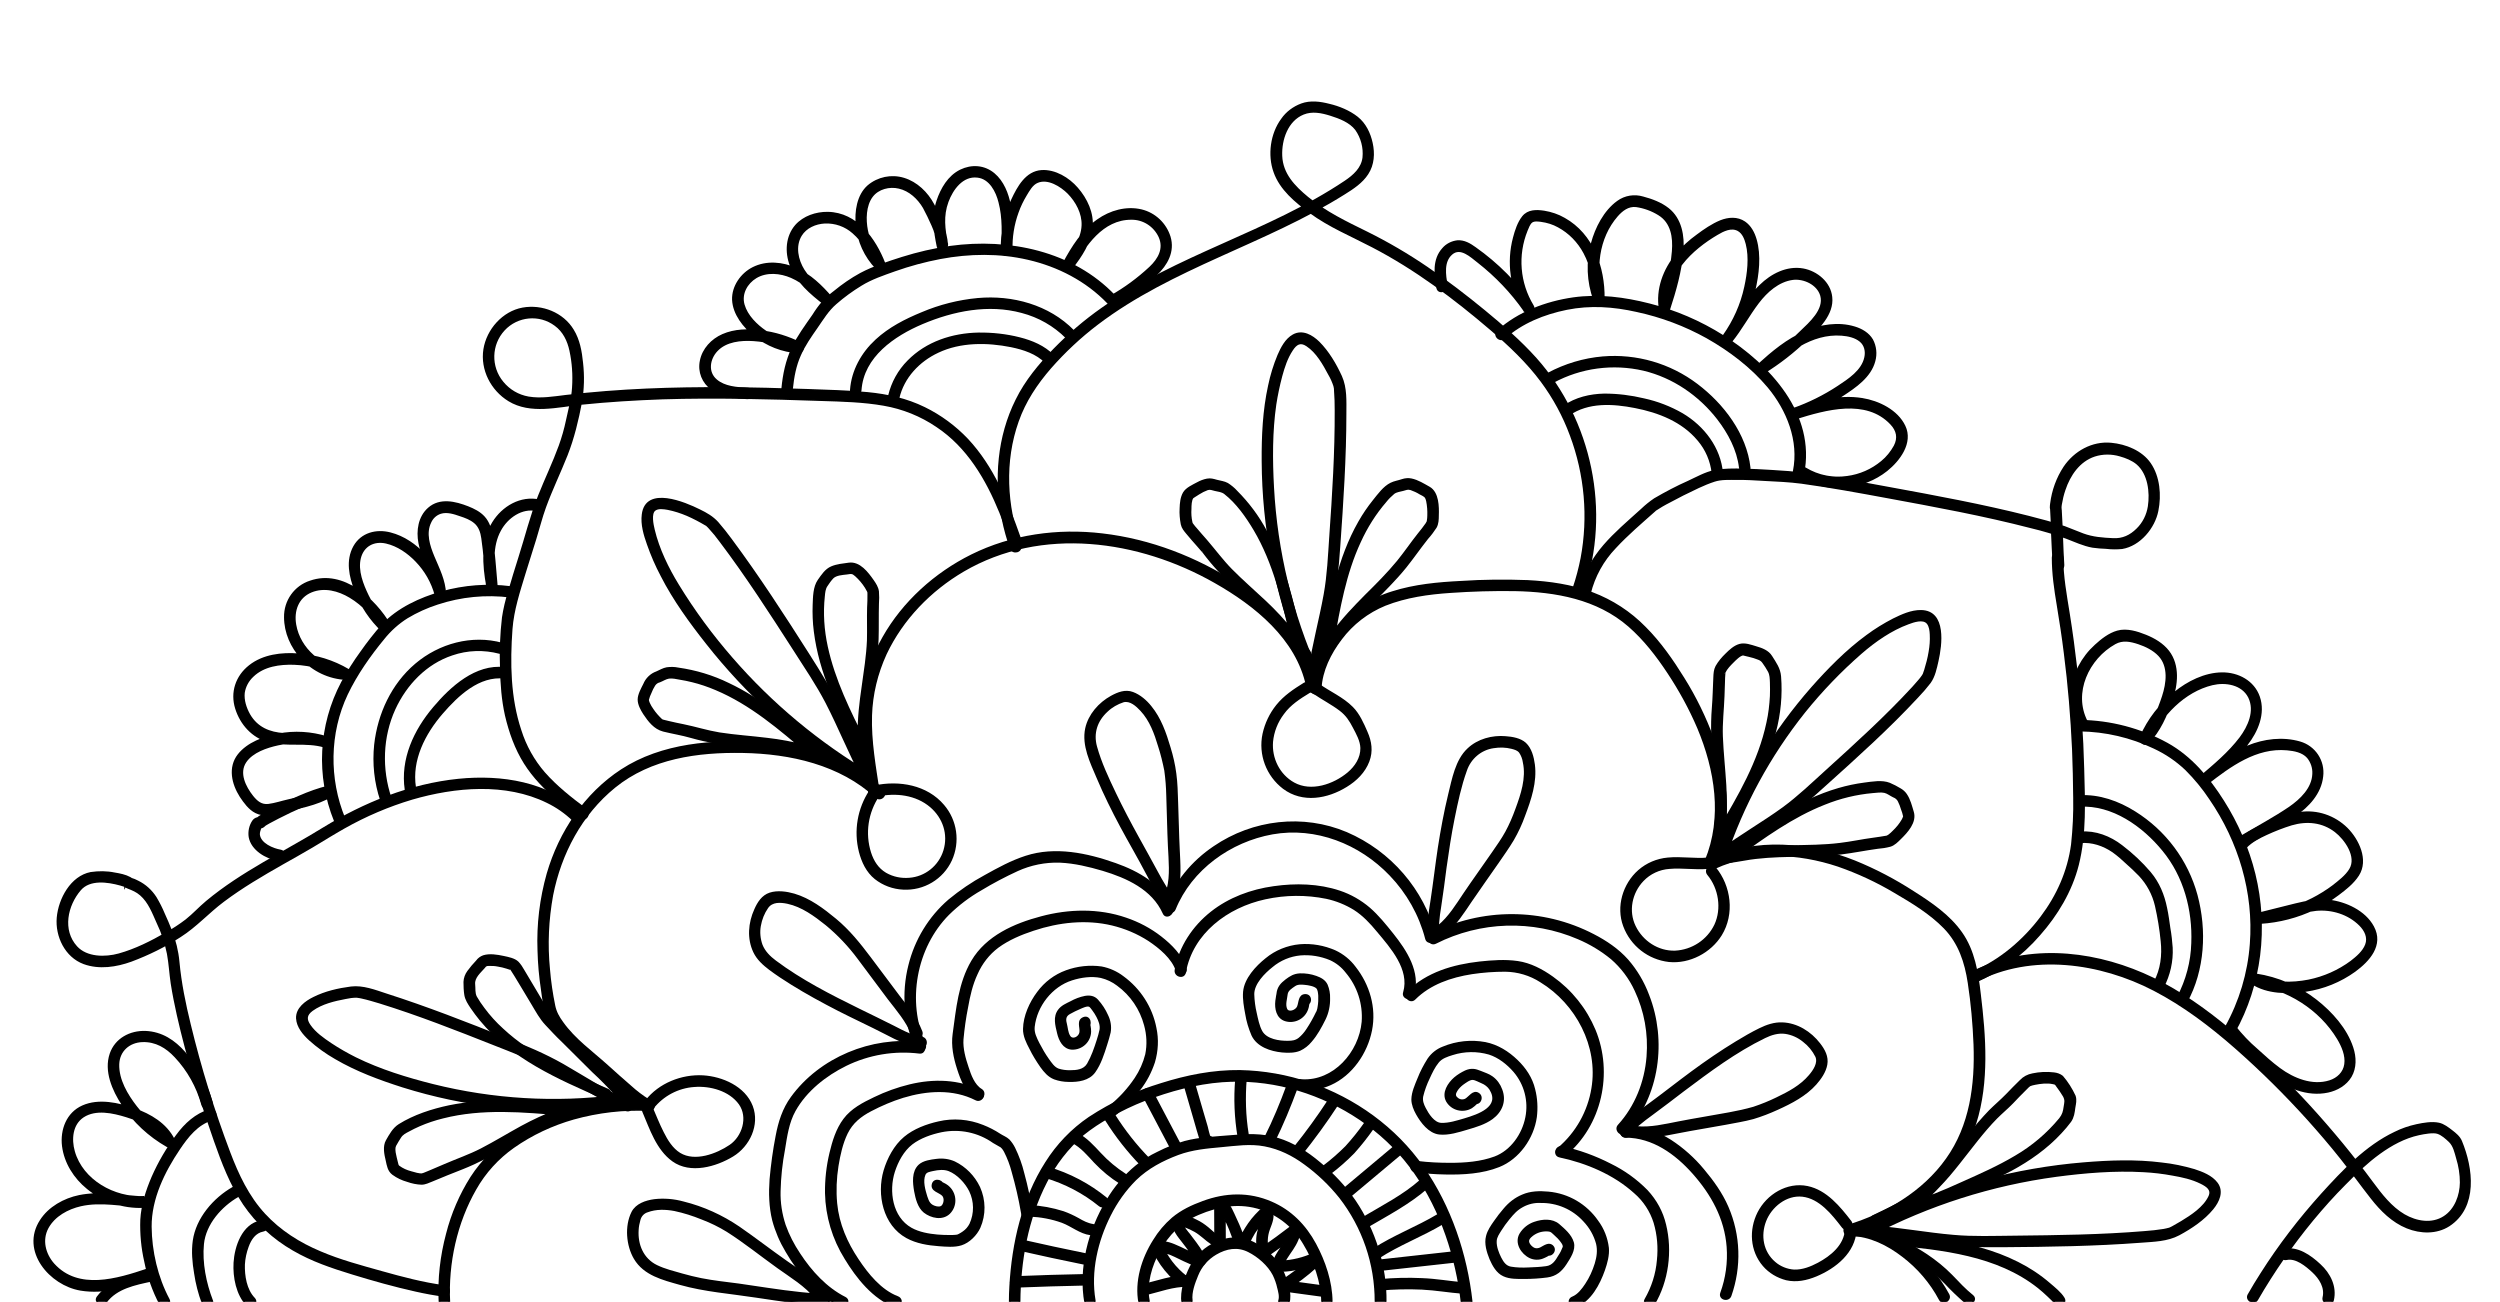 <?xml version="1.0" encoding="utf-8"?>
<!-- Generator: Adobe Illustrator 22.1.0, SVG Export Plug-In . SVG Version: 6.00 Build 0)  -->
<svg version="1.1" id="Capa_1" xmlns="http://www.w3.org/2000/svg" xmlns:xlink="http://www.w3.org/1999/xlink" x="0px" y="0px"
	 viewBox="0 0 1520 791.5" style="enable-background:new 0 0 1520 791.5;" xml:space="preserve">
<style type="text/css">
	.st0{stroke:#000000;stroke-miterlimit:10;}
</style>
<title>lf</title>
<path class="st0" d="M958,794.4c9-3.5,14.3-13.7,17.3-22.2c1.5-4.3,2.8-9,2.4-13.5c-0.7-5.9-2.9-11.5-6.4-16.2
	c-6.9-10-17.8-16.4-29.9-17.5c-5.3-0.5-10.8-0.4-15.8,1.8c-4.3,1.8-8,4.7-11,8.3c-2.1,2.4-4,4.9-5.8,7.5c-1.9,2.7-4,5.7-4.8,9
	c-1.2,4.5,0.4,9.6,2.1,13.8c1.7,3.9,4.1,8.3,8.1,10.1c3.8,1.8,8.7,1.6,12.8,1.6c4.6,0,9.1-0.3,13.7-0.9c5.2-0.7,8.5-3.5,11.3-7.8
	c2.3-3.6,5.7-8.5,4.4-13s-5.4-7.9-8.7-10.8c-4-3.4-9.9-2.9-14.6-1.3c-3.7,1.2-6.8,3.7-8.8,7c-3.1,5.4,0.9,11.8,6,14.2
	c2.4,1.1,5.1,1.2,7.5,0.3c1-0.4,1.9-0.8,2.8-1.3c0.3-0.2,0.7-0.4,1-0.6c1.2-1-0.1,0.9-1.8-0.9c2.6,2.9,6.8-1.4,4.3-4.2
	c-2.2-2.5-5.1-0.1-7.3,1c-1.1,0.6-2.4,0.8-3.6,0.5c-1.7-0.5-3.8-2.6-4-4.4c-0.3-2.1,2.5-4,3.8-4.8c2.7-1.6,5.8-2.2,8.9-1.8
	c1.4,0.2,2.2,1.2,3.2,2.1c1.6,1.4,3.1,2.9,4.3,4.6c0.7,1,1.5,2.1,1.2,3.3c-0.7,1.9-1.6,3.7-2.7,5.3c-1.8,3.2-3.9,6.2-7.7,6.7
	c-3.6,0.5-7.3,0.7-10.9,0.8c-3.6,0.2-7.3,0.1-10.8-0.5c-3.2-0.6-4.8-3.1-6.2-5.8c-1.5-3-3-6.8-2.8-10.3c0.1-2.5,1.7-4.6,2.9-6.6
	c1.5-2.4,3.1-4.6,4.9-6.8c2.8-3.4,4.8-5.7,8.5-7.7c3.3-1.8,7.1-2.7,10.8-2.5c10.1-0.2,19.7,3.9,26.5,11.4c3.7,3.9,6.4,8.6,7.8,13.8
	c1,4.2,0.4,8.2-0.8,12.2c-1.4,4.5-3.3,8.7-5.9,12.6c-2,3-4.6,6.5-8.1,7.9S954.4,795.8,958,794.4L958,794.4z"/>
<path class="st0" d="M899,665c-3.2-2.3-5.7,2.3-8,3.5c-1.8,0.8-3.8,0.5-5.2-0.9c-1.6-1.3-1.2-2.9-0.2-4.5c0.9-1.5,2.2-2.8,3.6-3.9
	c1.6-1.1,4.3-3.3,6.3-3.1c1.7,0.1,3.9,1.5,5.5,2.1c2,0.8,3.8,2.2,5,4c6.9,11.1-7.4,15.8-15.4,18.2c-4.5,1.3-9.6,3-14.4,2.8
	c-4.5-0.2-8-5.8-9.8-9.3c-1.2-2.3-2.1-4.6-1.6-7.3c0.9-3.8,2.3-7.6,4-11.1c1.5-3.3,3.2-6.9,5.5-9.7c2.1-2.7,5.6-3.8,8.8-4.8
	c7.2-2.3,15-2.4,22.3-0.3c5.9,1.9,11.1,6,15.2,10.7c6.6,7.7,9.3,18,7.3,28c-2,10.3-9,20.4-19,24.2c-8.6,3.2-18.1,3.9-27.2,3.9
	c-6.5,0-13.1-0.3-19.6-1.1c-0.8-0.1-1.1-0.1-0.4,0c-1.6-0.4-3.2,0.5-3.7,2.1c-0.4,1.4,0.5,3.5,2.1,3.7c6.2,0.8,12.4,1.3,18.7,1.4
	c10.8,0.2,22.4-0.4,32.6-4.5c12-4.8,20.7-17.2,22.5-29.9c0.7-5.6,0.4-11.3-1-16.8c-1.6-6.9-5.6-12.8-10.6-17.6
	c-5.4-5.2-11.8-9.2-19.2-10.7c-8.6-1.6-17.5-0.7-25.7,2.7c-3.7,1.4-6.8,3.9-9,7.1c-2.4,3.8-4.5,7.8-6.1,11.9
	c-1.6,3.9-3.6,8.3-3.7,12.6c0,3.1,1.3,6.2,2.8,8.9c2.8,5,7.5,11.3,13.7,12c5.6,0.6,11.8-1.4,17.2-3c5.1-1.5,10.5-3.1,14.9-6.3
	c5.7-4.2,8.3-10.6,5.7-17.4c-1.1-3.1-3.1-5.9-5.8-7.8c-2.1-1.5-4.5-2.2-6.9-3.2c-3.3-1.4-5.8-1.8-9.2-0.3c-2.3,1.1-4.5,2.4-6.5,4.1
	c-3.8,3.3-7.6,9-4.8,14.1c3,5.2,9.7,6.9,14.9,3.9c0.1-0.1,0.3-0.2,0.4-0.3c0.9-0.6,1.7-1.3,2.5-2.1c0.3-0.2,0.6-0.5,0.8-0.8
	c0.3-0.4,0,0,0,0h0.1c0.8-0.4,0-0.4-2.3,0C899.2,672.5,902.2,667.2,899,665L899,665z"/>
<path class="st0" d="M793.7,604.9c-4,0-3.5,4.6-4.6,7.2s-5.8,4.2-7,1.4s0-6.2,0.3-9c0.3-2.5,2.7-3.9,4.7-5.3
	c1.8-1.3,4.2-1.1,6.3-0.9s5.8,0.8,7.3,2.3c1,1,1.2,3.3,1.3,4.8c0.1,2.3,0,4.5-0.4,6.8c-0.1,0.9-0.3,1.7-0.6,2.5
	c-0.2,0.6,0.1-0.2-0.1,0.3c-0.1,0.2-0.3,0.5-0.4,0.7c-1.7,3.6-3.7,7.1-5.9,10.4c-1.3,2-2.9,3.8-4.7,5.3c-2.1,1.6-4.1,1.9-6.8,1.9
	c-5.3,0.1-13.2-1-16.1-6.2c-1.8-3.3-2.6-7.5-3.4-11.1c-0.9-3.8-1.4-7.7-1.5-11.6c0-6.5,6.5-13,11.3-16.8c4.9-4.1,10.9-6.6,17.2-7.2
	c6.2-0.5,12.4,0.5,18.2,2.9c3.9,1.8,7.2,4.4,9.8,7.8c7.1,8.4,10.6,19.2,9.8,30.2c-1.7,18.7-17.4,36.5-36.7,35.4c-0.3,0-0.7,0-1-0.1
	c-3.8-0.5-3.8,5.5,0,6c6.1,0.8,12.7-0.9,18.2-3.3c13-5.8,22.1-19.2,24.8-32.9s-1.4-27.5-9.9-38.3c-3.1-4.2-7.3-7.6-12-9.8
	c-6.8-3-14.2-4.3-21.5-3.7c-7.5,0.7-14.7,3.6-20.5,8.4c-5.9,4.7-12.8,12.1-13.5,20c-0.4,4.4,0.5,9.2,1.3,13.5
	c0.7,4.4,2,8.7,3.8,12.9c3.2,6.7,11.2,9.3,18.1,10c3.5,0.3,7.5,0.4,10.8-1c2.6-1.2,4.9-3,6.8-5.3c3.5-4,6-8.7,8.4-13.5
	c1.9-3.9,2.8-8.3,2.7-12.6c0.1-2.8-0.4-5.6-1.5-8.2c-1.3-2.7-3.8-4-6.6-5c-3.1-1.1-6.4-1.6-9.7-1.5c-3.6,0.2-5.7,1.5-8.5,3.6
	c-3,2.3-4.9,4.5-5.3,8.3c-0.1,0.7,0.1-0.5,0,0.1c0,0.3-0.1,0.7-0.2,1c-0.2,1.1-0.3,2.2-0.5,3.3c-0.5,4.6,0.5,10.2,5.6,11.8
	c5.6,1.7,11.5-1.4,13.4-6.9c0.3-0.8,0.5-1.7,0.6-2.6c0.1-0.4,0.2-0.7,0.2-1.1c0-0.1,0.1-0.2,0.1-0.3c0,0.3-1.7,1.4-2.2,1.4
	C797.6,610.9,797.6,604.9,793.7,604.9L793.7,604.9z"/>
<path class="st0" d="M659,618.8c-4.2,1.5-1.8,5.7-2.2,8.8s-4.7,5.3-6.5,2.5c-1.5-2.3-1.5-5.3-2.2-7.9s-0.4-4.7,2.2-6.1
	c2-1.1,4.1-2.2,6.3-3.1c1.4-0.6,4.4-2.1,5.9-1.3c0.7,0.4,1.5,1.7,2,2.3c1,1.3,1.8,2.6,2.6,4.1c1.3,2.5,2.4,5.3,1.9,8.1
	c-0.5,2.1-1,4.2-1.7,6.2c-1.6,5-3.3,10-5.9,14.5c-2.3,3.9-6.8,4.3-11,4.3c-2.4,0-4.7-0.3-6.9-1c-2.8-1-4.5-3.8-6.2-6.1
	c-2.2-3.1-4.1-6.4-5.8-9.7c-1.6-3.2-3.3-6.4-2.9-10.1c1.4-12.8,10.8-24.8,23-28.7c5.6-1.8,12-2.7,17.8-1.5c3.7,0.9,7.1,2.5,10.1,4.8
	c8.2,6,14,14.6,16.6,24.4c1.6,5.8,1.9,11.9,0.7,17.8c-1.3,5.2-3.5,10.1-6.5,14.6c-4.3,6.4-9.6,12.2-15.6,17l-0.5,0.4
	c0.5-0.3,0.1-0.1,0,0c-3.1,2.3-0.1,7.5,3,5.2c6-4.5,11.2-9.9,15.7-15.9c3.9-5,6.8-10.6,8.8-16.6c2-6.8,2.4-13.9,0.9-20.8
	c-2.4-12.5-9.6-23.6-19.9-31.1c-3.8-2.9-8.3-4.9-13-5.8c-7.2-1-14.6-0.2-21.4,2.3c-6.9,2.5-12.9,7-17.3,13
	c-4.6,6.1-8.4,14.4-8.5,22.2c-0.1,4.2,1.9,8.2,3.8,11.8c1.9,3.9,4.2,7.6,6.7,11.2c2.2,3,4.5,5.8,8.1,7.2c2.8,1,5.7,1.5,8.6,1.5
	c5.7,0.2,12.3-0.7,15.8-5.6s5.4-11,7.2-16.7c0.8-2.4,1.5-4.9,2.1-7.4c0.6-3.5,0-7.1-1.6-10.3c-1.5-3.4-3.5-6.4-6-9.2
	c-2-2.2-4.6-2.6-7.5-2.1c-3,0.6-5.9,1.7-8.6,3.2c-2.6,1.3-5.5,2.5-7.3,4.9c-3.2,4.2-1.7,9.3-0.6,14c1,4.3,3.4,9.3,8.5,9.6
	c6,0.2,11-4.4,11.2-10.4c0,0,0,0,0-0.1c0-1.1-0.1-2.1-0.3-3.2c0-0.2-0.3-1.2-0.1-0.8c0-0.1,0-0.3,0-0.4c0.2,0.2-2,2.1-1.8,2
	C664.2,623.3,662.6,617.5,659,618.8L659,618.8z"/>
<path class="st0" d="M567.1,719.8c-1.3,4.2,4.3,4.8,6.2,7c1.3,1.6,1.1,4.1,0.1,5.8s-2.6,1.6-4.2,1.3c-3.8-0.9-4.8-3-5.9-6.4
	c-1.2-3.9-2.8-9.4-1.1-13.4c0.9-2,3.1-2.1,5-2.6c3.3-0.7,6.7-1.1,9.8,0.1c5.3,2.1,10.2,7.4,12.7,12.4c3.1,6.4,3.2,13.8,0.2,20.3
	c-1,1.9-2.4,3.6-4.2,4.8c-0.8,0.6-1.7,1.1-2.6,1.6c-0.5,0.3-1.1,0.4-0.3,0.2c-0.2,0.1-0.5,0.1-0.7,0.2c-0.7,0.1,0.2,0-0.4,0.1
	l-1.1,0.1c-1,0.1-2,0.1-3.1,0.1c-2.5,0-5.1-0.1-7.6-0.3c-5.4-0.5-11.2-1.5-16-4.2c-11.8-6.7-14.1-22.7-10.3-34.6
	c2-6.2,5.5-12.8,10.8-16.9c5.1-3.9,11.8-6.2,18-7.5c11-2.2,22.4,0.1,31.6,6.6c1.5,1,3.2,1.7,4.7,2.7c0,0-0.1-0.1,0.3,0.3l0.6,0.6
	c0.5,0.6,0.9,1.3,1.3,2c2,3.9,3.6,8.1,4.7,12.4c2.3,8.1,4.2,16.3,5.6,24.5c0.1,0.5,0.2,1,0.3,1.6c0.6,3.8,6.4,2.2,5.8-1.6
	c-1.2-7.9-2.9-15.8-5-23.5c-1.3-5.4-3.2-10.6-5.6-15.5c-0.9-1.8-2-3.4-3.4-4.9c-1.6-1.5-3.7-2.2-5.5-3.4c-3.2-2.1-6.7-3.9-10.3-5.3
	c-8.5-3.4-17.9-4.2-26.8-2.1c-7.2,1.6-15,4.5-20.7,9.3c-6,5-10.1,12.8-12.3,20.2c-4.2,14.4-0.4,32.8,13.6,40.5
	c6,3.3,12.9,4.4,19.6,4.9c4.2,0.3,9.4,0.8,13.5-0.5c4.8-1.5,9.2-6,11.2-10.4c3.4-7.8,3.3-16.6-0.2-24.4c-3.2-6.7-8.5-12.1-15.1-15.3
	c-3.4-1.5-7.2-2-10.9-1.5c-3.4,0.4-7.9,1-10.5,3.4c-4.2,3.9-3.5,10.7-2.6,15.8c0.8,4.3,2.1,9.7,5.7,12.6c4.2,3.3,11,4.8,15.2,0.7
	c4.3-4.3,4.2-11.3-0.1-15.6c-0.3-0.3-0.7-0.6-1-0.9c-0.8-0.6-1.6-1.1-2.5-1.5c-0.3-0.2-0.7-0.4-1-0.5c-1.3-0.5,1.2-0.3,0.5,2.3
	C574,717.8,568.2,716.2,567.1,719.8L567.1,719.8z"/>
<path class="st0" d="M1005.6,793c8.4-14.1,10.8-32.3,6.9-48.3c-1.8-7.8-5.7-14.9-11.2-20.8c-6.4-6.5-13.9-11.9-22.1-15.9
	c-9.3-4.8-19.2-8.4-29.4-10.6c-3.8-0.8-5.4,5-1.6,5.8c16.4,3.5,33.1,10.5,45.7,21.9c5.6,4.8,9.8,11.2,12,18.3
	c2.2,7.4,2.8,15.2,2,22.8c-0.7,8.4-3.3,16.5-7.5,23.8C998.5,793.3,1003.7,796.4,1005.6,793L1005.6,793z"/>
<path class="st0" d="M951.5,702.4c22-18.2,28.9-50,18.1-76.1c-5.4-12.9-14.3-24-25.7-32.1c-6.3-4.5-13.5-8.3-21.2-9.4
	s-15.5-0.5-23.1,0.3c-15.9,1.8-32,6.4-43.7,18c-2.7,2.7,1.5,7,4.2,4.3c9.3-9.3,22-13.6,34.8-15.6c6.7-1,13.4-1.5,20.2-1.5
	c7.7,0.1,15.2,2.3,21.7,6.5c21.8,13.3,35.5,39.3,31.3,64.8c-2.3,14.3-9.6,27.3-20.7,36.7C944.3,700.6,948.6,704.8,951.5,702.4
	L951.5,702.4z"/>
<path class="st0" d="M859.3,604.9c4.1-13.8-4.4-26.7-12.6-37c-4.4-5.5-8.9-11.1-14.2-15.7c-5.3-4.5-11.4-8-18-10.2
	c-12.8-4.3-26.9-4.6-40.1-2.7c-13.7,1.9-27,6.8-37.9,15.4s-19.3,21-21.8,35c-0.7,3.8,5.1,5.4,5.8,1.6c4.3-24.2,25.7-40,48.7-45
	c12.3-2.7,25-2.8,37.3-0.3c6,1.3,11.7,3.6,16.9,6.8c5.5,3.5,10,8.3,14.1,13.3c8.3,9.9,20.2,23.2,16.1,37.3
	C852.4,607,858.2,608.6,859.3,604.9L859.3,604.9z"/>
<path class="st0" d="M720.9,588.7c-2.5-7.7-8.8-14-15.1-18.9c-6.4-5-13.6-8.8-21.3-11.4c-16.5-5.7-34.6-5.3-51.4-0.8
	c-16.3,4.3-33.2,11.7-42.1,26.8c-7.9,13.4-9.2,29.2-11.3,44.3c-1,7.2,0.5,14.4,2.7,21.2c2.1,6.5,5,14.2,11.2,17.8
	c3.3,2,6.3-3.2,3-5.2c-4.5-2.7-6.7-8.9-8.2-13.6c-1.8-5.3-3.5-11.3-3.1-17c0.6-6.5,1.5-13.1,2.8-19.5c1.2-6.9,2.8-13.9,5.8-20.3
	c2.8-6.4,7.2-12.1,12.8-16.3c6.4-4.7,14-7.9,21.6-10.4c15.3-5.1,32-7,47.9-3.2c7.9,1.9,15.5,5.1,22.3,9.5
	c6.6,4.4,14.4,10.8,16.9,18.5C716.3,594,722.1,592.4,720.9,588.7L720.9,588.7z"/>
<path class="st0" d="M596.3,663.4c-13.5-6.8-28.8-7.1-43.2-3.6c-7.4,1.8-14.6,4.4-21.4,7.7c-6.9,3.3-13.9,6.9-18.5,13.1
	c-4.5,6-6.7,13.4-8.4,20.5c-1.9,8-2.8,16.1-2.7,24.3c0.3,14.1,4.4,27.8,11.9,39.8c7.1,11.7,17,24.2,30.2,29.2
	c3.6,1.4,5.2-4.4,1.6-5.8c-10.3-3.9-18.3-13.8-24.2-22.7c-6.9-10.3-11.9-21.7-13.1-34.2c-0.7-7.6-0.4-15.3,0.8-22.8
	c1.1-6.7,2.6-13.7,5.6-19.9c3.2-6.5,8.2-10.5,14.5-13.8s12.8-6.1,19.6-8.2c14.5-4.4,30.5-5.5,44.3,1.5
	C596.7,670.3,599.8,665.1,596.3,663.4L596.3,663.4z"/>
<path class="st0" d="M1052.2,787.8c6.2-17.6,5.6-36.8-1.8-53.9c-3.6-8.3-8.9-15.7-14.7-22.6c-5.7-6.9-12.4-12.9-19.9-17.8
	c-8.2-5.3-17.7-8.2-27.4-8.3c-3.9,0-3.9,6,0,6c16.6,0.1,30.4,10.1,41,22c11.4,12.8,19.6,27.6,20.9,44.9c0.7,9.5-0.6,19.1-3.9,28.1
	C1045.1,789.9,1050.9,791.4,1052.2,787.8L1052.2,787.8z"/>
<path class="st0" d="M988.4,688.4c20.2-22.1,24.6-55.8,13.8-83.3c-2.9-7.8-7.2-15.1-12.7-21.4c-5.7-6.4-13.1-11.4-20.7-15.3
	c-31-16.1-67.8-16.1-98.9-0.3c-3.4,1.8-0.4,7,3,5.2c27.1-13.7,58.8-14.7,86.7-2.7c7.3,3.1,14.1,7.2,20.2,12.2
	c6.1,5.3,11.1,11.9,14.5,19.3c5.9,12.5,8.4,26.4,7.3,40.3c-1.2,15.4-7.1,30.4-17.5,41.8C981.5,687,985.8,691.3,988.4,688.4
	L988.4,688.4z"/>
<path class="st0" d="M872.7,569.1c-7.4-28.1-27.3-51.2-54-62.7c-26.4-11.2-56.9-7.6-80.5,8.5c-13.3,8.9-23.6,21.6-29.7,36.3
	c-1.5,3.6,4.3,5.1,5.8,1.6c9.9-24.4,33.7-41.4,59.3-46c26.5-4.7,53.2,5.9,71.6,25.1c10.5,10.9,18,24.2,21.8,38.8
	C867.9,574.4,873.7,572.8,872.7,569.1L872.7,569.1z"/>
<path class="st0" d="M712.5,552.2c-6.3-14.1-20.5-22.1-34.4-27c-17.2-6.1-36.6-10.2-54.4-4.4c-8.7,2.8-16.9,7.3-24.8,11.7
	c-7.8,4.2-15.1,9.2-21.9,14.8c-12,10.4-20.4,24.2-24.2,39.6c-4.3,17-2.8,35,4.3,51c1.6,3.5,6.7,0.5,5.2-3c-11.6-26-5.7-58.8,14.3-79
	c5.9-5.8,12.6-10.9,19.8-15c7.1-4.3,14.5-8.2,22.1-11.7c8.1-3.7,17-5.5,26-5.2c8.9,0.4,17.6,2.5,26.1,5
	c14.6,4.4,30.2,11.4,36.8,26.2C708.9,558.8,714.1,555.7,712.5,552.2L712.5,552.2z"/>
<path class="st0" d="M559.1,634c-29.2-3.5-60.4,9.3-77.8,33.2c-5.1,7-7.6,14.9-9.2,23.4c-1.7,8.7-2.9,17.5-3.7,26.4
	c-0.6,8.3-0.4,16.8,1.6,24.9c1.8,6.7,4.5,13,8.1,19c7.7,13.3,18.8,26.3,32.7,33.3c3.4,1.7,6.5-3.4,3-5.2
	c-11.5-5.8-20.7-15.9-27.7-26.6c-3.7-5.5-6.7-11.3-8.9-17.5c-2.2-6.7-3.3-13.7-3.1-20.7c0.2-8.5,1.1-17,2.7-25.4
	c1.3-8,2.4-16.3,6.4-23.5c6.8-12.2,18.7-21.6,31.1-27.7c13.9-6.8,29.5-9.4,44.8-7.5C562.9,640.5,562.8,634.5,559.1,634L559.1,634z"
	/>
<path class="st0" d="M994.9,691.3c8.3,0.9,17-1.2,25.1-2.7c9.6-1.9,19.3-3.4,29-5.2c5.7-1.1,11.5-2,17-3.5c5-1.5,9.9-3.4,14.7-5.6
	c8.4-3.8,17.1-8.3,23.3-15.3c2.9-3.3,5.7-7.3,6.5-11.7c0.9-4.8-1.4-9-4.3-12.7c-5.4-7-13.6-12.2-22.6-12.5
	c-4.8-0.2-9.4,1.4-13.7,3.5c-4.9,2.4-9.7,5.2-14.3,8c-9.2,5.6-18.1,11.7-26.8,18.1s-17,13-25.6,19.3c-3.5,2.5-7,5.1-10.3,7.9
	c-2.7,2.2-5.6,4.7-7.2,7.8c-1.8,3.4,3.4,6.5,5.2,3c1.2-2.3,3.4-4.1,5.3-5.8c2.7-2.3,5.5-4.4,8.4-6.5c6.3-4.6,12.5-9.4,18.8-14.2
	c15.7-11.8,31.9-23.9,49.6-32.5c3.9-1.9,8.1-3.2,12.5-2.6c4,0.6,7.8,2.3,11,4.9c3.3,2.5,5.9,5.7,7.7,9.3c1.8,4-1.4,8.7-4,11.7
	c-5.3,6.3-12.7,10.2-20,13.7c-4.5,2.2-9.2,4.1-14,5.7c-4.9,1.4-9.9,2.5-14.9,3.4c-10.2,1.9-20.5,3.5-30.7,5.5
	c-8.3,1.6-17.2,3.8-25.7,2.9C991,684.8,991,690.8,994.9,691.3L994.9,691.3z"/>
<path class="st0" d="M878.8,567.3c6.4-5.2,11-12.6,15.6-19.4c5.4-8,11-15.7,16.5-23.7c3.1-4.5,6.3-9,9.1-13.7
	c2.7-4.7,5-9.6,6.8-14.7c3.7-9.8,7.3-20.4,5.9-31c-0.6-4.5-1.9-9.6-5.3-12.8c-3.1-2.8-7.9-3.6-12-3.9c-8.1-0.7-16.8,1.6-22.8,7.3
	c-7.3,6.8-9.3,18.3-11.6,27.6c-2.6,10.7-4.6,21.6-6.3,32.5c-1.6,10.6-2.8,21.2-4.4,31.7c-0.7,4.2-1.3,8.4-1.7,12.6
	c-0.3,3.5-0.6,7.3,0.4,10.7c1.1,3.7,6.9,2.1,5.8-1.6c-0.8-2.5-0.5-5.3-0.3-7.8c0.3-3.4,0.7-6.8,1.3-10.2c1.2-7.8,2.2-15.5,3.2-23.3
	c1.4-10,2.9-20,4.9-29.9s4.1-19.9,7.5-29.3c2.5-7.4,8.9-12.9,16.7-14c3.7-0.6,7.4-0.5,11,0.4c1.9,0.5,3.8,1,5,2.6
	c1.2,1.8,2,3.9,2.3,6.1c2.1,9.6-1.3,19.7-4.6,28.6c-1.7,4.7-3.7,9.4-6.1,13.8c-2.4,4.4-5.3,8.4-8.1,12.5
	c-5.7,8.3-11.6,16.4-17.2,24.7c-4.7,7-9.3,14.6-15.9,20C871.5,565.6,875.8,569.8,878.8,567.3L878.8,567.3z"/>
<path class="st0" d="M715.8,542.4c2.1-8.3,1.4-17.2,1-25.6c-0.5-9.7-0.6-19.4-1-29.1c-0.2-5.8-0.3-11.6-1.1-17.4
	c-0.7-5.4-1.9-10.6-3.5-15.8c-2.6-8.8-5.7-17.7-11.6-24.9c-2.8-3.5-6.6-6.8-10.9-8.4c-4.5-1.7-9,0.1-13,2.3
	c-7.3,4-13.6,11.1-15.4,19.4c-2.2,10.3,3,20.7,6.9,29.9c4.3,10.2,9.2,20.1,14.4,29.8c5.1,9.5,10.6,18.8,15.6,28.4
	c2,3.7,3.9,7.4,6.1,10.9c2,3.1,4.1,6.3,7.1,8.5s6.1-2.9,3-5.2c-2-1.4-3.5-4-4.8-6.1c-1.9-3-3.5-6-5.2-9.1c-3.8-7.1-7.7-14-11.6-21.1
	c-4.8-8.7-9.5-17.6-13.8-26.6s-8.8-18.5-11.5-28.3c-2.3-8.3,0.3-15.9,6.5-21.6c2.8-2.7,6.3-4.7,10-5.9c4.2-1.1,8.1,2.5,10.8,5.4
	c5.6,6,8.5,14,10.8,21.7c1.6,4.9,2.8,9.9,3.8,14.9c0.7,5.1,1.1,10.3,1.2,15.4c0.4,10.2,0.5,20.5,1,30.7c0.4,8.5,1.4,17.6-0.7,25.9
	C709,544.6,714.8,546.2,715.8,542.4L715.8,542.4z"/>
<path class="st0" d="M560.3,627.2c-3-7.9-8.5-14.7-13.6-21.3c-6-7.8-11.7-15.8-17.7-23.6c-6.4-8.5-12.8-16.5-21-23.3
	c-7.5-6.2-15.7-12.4-25.2-15.2c-4.5-1.3-10.1-2.1-14.7-0.6s-7.2,5.7-9,9.8c-3.7,8.1-4.5,17.6-0.6,25.8c2.1,4.4,5.7,7.6,9.5,10.5
	c4.3,3.2,8.7,6.1,13.2,8.9c9.3,5.8,18.9,11,28.6,16c9.4,4.8,19,9.2,28.3,14c3.8,2,7.6,3.9,11.6,5.6c3.3,1.4,6.8,2.9,10.4,3
	c3.9,0.1,3.9-5.9,0-6c-2.6,0-5.2-1.2-7.5-2.2c-3.2-1.3-6.2-2.9-9.3-4.5c-6.9-3.5-14-6.9-20.9-10.3c-17.5-8.6-35.4-17.7-51-29.4
	c-3.5-2.6-6.7-5.8-8.3-9.9c-1.3-3.7-1.7-7.7-1-11.6c0.7-4,2.2-7.8,4.5-11.1c2.8-4,7.8-3.7,12.2-2.8c8.9,1.9,16.6,7.6,23.5,13.1
	c7.4,6.1,14,13.1,19.7,20.8c6.2,8.1,12.1,16.4,18.3,24.5c5.1,6.6,11.1,13.5,14.1,21.3C555.9,632.4,561.7,630.8,560.3,627.2
	L560.3,627.2z"/>
<path class="st0" d="M500.5,785.3c-5.9-7.5-14.6-12.8-22.4-18.3c-9.7-6.8-19.1-14.1-28.8-20.8c-10.3-7-21.7-12.2-33.8-15.2
	c-5.8-1.6-11.8-2.1-17.7-1.4c-5.1,0.7-10.9,2.6-13.4,7.5c-4.2,8.4-3.2,20.2,1.5,28.1c5.8,9.8,17.2,12.6,27.5,15.5
	c15.2,4.3,31,5.4,46.5,7.8c7.9,1.2,15.8,2.4,23.8,3.3c3.8,0.4,7.6,0.8,11.4,1c2.4,0.1,5.2,0.3,7.5-0.4c3.7-1.1,2.1-6.9-1.6-5.8
	c-0.2,0-1.2,0.2-0.4,0.1c-0.4,0-0.7,0.1-1.1,0.1c-1.2,0.1-2.4,0-3.6,0c-3-0.1-6-0.4-9-0.7c-6.7-0.7-13.4-1.6-20.1-2.6
	c-5.9-0.9-11.8-1.8-17.6-2.6c-7.6-1-15.3-1.8-22.9-3.3c-3.9-0.8-7.7-1.7-11.5-2.8c-5.2-1.5-10.7-2.8-15.6-5.2
	c-8.4-4.1-12-12.8-11.4-21.8c0.1-2.1,0.5-4.1,1.1-6.2c0.6-2.4,2.4-4.3,4.7-5c5.3-2,11.1-1.8,16.5-0.8c5.7,1.2,11.3,3,16.7,5.2
	c5.3,2,10.4,4.5,15.3,7.5c10.7,6.8,20.6,14.8,30.8,22.1c7.9,5.7,17,11,23.1,18.8C498.6,792.5,502.8,788.2,500.5,785.3L500.5,785.3z"
	/>
<path class="st0" d="M783.5,792.3c1.7-5.7-0.9-13-3.1-18.2c-3.1-7.3-9.6-13.5-16.4-17.5c-7.8-4.6-16-4.9-24.3-1.2
	c-6.8,2.9-12.4,8.1-15.8,14.7c-3.3,6.6-6.1,14.8-5.1,22.2c0.2,1.6,2.3,2.5,3.7,2.1c1.7-0.5,2.3-2.1,2.1-3.7
	c-0.7-5,1.6-10.9,3.4-15.3c2.2-5.5,6.1-10,11.2-13c6.3-3.7,13.2-5,19.9-1.6c6,3,12.1,8.3,15.2,14.3c1.2,2.5,2.1,5,2.7,7.7
	c0.6,2.4,1.5,5.4,0.7,7.9C776.5,794.4,782.3,796,783.5,792.3L783.5,792.3z"/>
<path class="st0" d="M809.7,791.5c-0.1-12.2-4.3-24.5-10-35.1c-6.1-11.3-14.9-20.3-26.8-25.4c-13.6-5.9-27.8-5.4-41.5-0.3
	c-6.6,2.4-13,5.4-18.5,10c-4.5,3.9-8.3,8.4-11.4,13.5c-7,11.1-11.3,25-8.8,38.1c0.7,3.8,6.5,2.2,5.8-1.6c-2-10.2,1.4-21.2,6.2-30.1
	c5.5-10.1,13.3-17.9,23.9-22.4c12.4-5.3,25.3-7.5,38.4-3.1c10.9,3.7,20,11.2,25.8,21.1c6.3,10.4,10.9,23,11,35.3
	C803.8,795.4,809.8,795.4,809.7,791.5L809.7,791.5z"/>
<path class="st0" d="M803.7,781.9l-23.5-3.2l1.5,5.6c6.6-4.2,12.9-8.9,18.7-14.2c2.9-2.6-1.4-6.8-4.3-4.2
	c-5.4,4.9-11.3,9.3-17.5,13.2c-2.7,1.7-1.3,5.2,1.5,5.6l23.5,3.2c1.6,0.2,3-1.5,3-3C806.7,783.1,805.3,782.1,803.7,781.9
	L803.7,781.9z"/>
<path class="st0" d="M796.5,763.1c-6.3,2.6-13.1,3.9-19.9,3.9l2.9,3.8c1.1-4.2,3.9-7.7,6.3-11.3s4.3-7.5,4.7-11.9
	c0.2-2.9-3.3-3.5-5.1-2.1c-6.1,4.7-12.3,9.2-18.6,13.6l4.4,1.8c-1.3-4.4-1.2-9.1,0.4-13.5c1.6-4.3,3.4-8.1,1.2-12.5
	c-0.9-1.8-3.3-1.8-4.7-0.6c-3.3,2.9-6.3,6.1-8.8,9.7c-1.3,1.8-2.4,3.7-3.5,5.6c-0.6,0.9-1.1,1.9-1.5,3c-0.8,1.3-0.1,1.5,2,0.6
	c-0.2-0.6-0.4-1.2-0.6-1.7c-1.6-4.6-3.6-9.1-5.7-13.5c-1.6-3.3-3.4-7.9-7.5-8.7c-1.6-0.4-3.2,0.5-3.7,2.1c-0.1,0.3-0.1,0.5-0.1,0.8
	l0.1,22.9c0,3.9,6,3.9,6,0l-0.1-22.9l-3.8,2.9c1.6,0.3,2.6,3.3,3.3,4.7c1.3,2.5,2.5,5,3.5,7.5s1.8,4.9,2.8,7.3
	c0.7,1.8,1.9,3.7,4,4.1c2.3,0.4,3.9-1,4.8-2.9c1-2.1,2.1-4.2,3.3-6.2c2.7-4.2,5.9-8,9.7-11.2l-4.7-0.6c1,1.9-0.4,4.5-1.1,6.3
	c-0.8,1.8-1.4,3.7-1.8,5.7c-0.8,4.2-0.5,8.5,0.7,12.5c0.4,1.6,2.1,2.5,3.7,2.1c0.3-0.1,0.5-0.2,0.7-0.3c6.8-4.7,13.4-9.5,19.8-14.5
	l-5.1-2.1c-0.3,4-2.8,7.4-5.1,10.6c-2.4,3.4-4.7,6.9-5.7,10.9c-0.4,1.6,0.5,3.2,2.1,3.7c0.3,0.1,0.5,0.1,0.8,0.1
	c7.4,0.1,14.7-1.3,21.5-4C801.7,767.5,800.1,761.7,796.5,763.1L796.5,763.1z"/>
<path class="st0" d="M740.9,751.5c-2.5-1-4.4-3.2-6.5-4.9c-2.2-1.8-4.5-3.4-7.1-4.6c-3.4-1.7-12.2-5.9-13.7,0.1
	c-1.3,5.1,3,9.6,5.8,13.3c1.5,1.9,2.9,3.8,4.3,5.8c0.7,1.1,1.4,2.2,2.1,3.3c0.3,0.5,0.5,1,0.8,1.4c0.6,1-0.1,1.5,0.4-0.6l3.7-2.1
	c1.1,0.3,0-0.1-0.5-0.4c-0.8-0.5-1.6-0.9-2.5-1.2c-1.6-0.4-3.2,0.5-3.7,2.1c-0.1,0.5-0.1,1.1,0,1.6c0.1,0.4,0.3,0.8,0.5,1.2
	c0.5,0.8,0.4,1.1,0.2-0.4l3-3c-0.9-0.2-1.8-0.5-2.6-1c-1.3-0.5-2.5-1.2-3.8-1.8c-2.5-1.2-4.9-2.4-7.4-3.4
	c-3.4-1.4-10.7-3.8-12.3,1.4c-0.7,2.4,1.1,5,2.2,7c1.4,2.4,3,4.7,4.8,6.9c3.5,4.3,7.7,8.1,12.4,11.2c3.2,2.2,6.2-3,3-5.2
	c-3.6-2.4-6.8-5.2-9.6-8.4c-1.4-1.6-2.7-3.3-3.9-5.1c-0.6-0.9-1.1-1.8-1.7-2.7c-0.3-0.5-0.5-0.9-0.8-1.4c-0.3-1.2-0.9-1-1.6,0.6
	c0.8,0.2,1.6,0.3,2.4,0.4c0.9,0.3,1.9,0.6,2.8,0.9c1.9,0.8,3.8,1.7,5.6,2.6s3.7,1.8,5.6,2.6c1.3,0.6,3.3,1.7,4.8,1.5s3.2-1.2,3-3
	c0-0.7-0.2-1.3-0.5-1.9c-0.2-0.3-0.7-1.4-0.4-0.5l-3.6,3.7c1.1,0.3,1.9,1.4,3,1.7c1.6,0.4,3.2-0.5,3.7-2.1l0,0
	c0.4-1.8-0.7-3.6-1.6-5.1c-1.3-2.2-2.7-4.3-4.2-6.3c-1.3-1.8-2.7-3.5-4-5.3c-0.8-1-4.5-5-3.4-6.5l-1.8,1.4c1.4-0.4,4.6,1.3,5.9,1.8
	c2,0.9,3.9,2,5.6,3.3c3.4,2.5,6.1,5.5,10.1,7.2C742.9,758.8,744.4,753,740.9,751.5L740.9,751.5z"/>
<path class="st0" d="M722,775.9c-9.2-0.2-18.2,3.2-27,5.3c-3.8,0.9-2.2,6.7,1.6,5.8c8.3-2,16.8-5.3,25.4-5.1
	C725.9,782,725.9,776,722,775.9z"/>
<path class="st0" d="M842.5,791.5c0.3-21.5-6.7-43.5-18.7-61.3c-6-8.7-13.3-16.5-21.5-23.2c-7.6-6.4-16-11.8-25.5-14.7
	s-18.8-2.5-28.6-1.6c-9.2,0.8-18.8,1.1-27.8,3.5c-5.6,1.6-11.1,3.8-16.4,6.5c-4.7,2.2-9.1,5-13.1,8.2c-7.2,5.9-13.2,13.1-17.9,21.1
	c-11,18.3-16.9,41-13.2,62.2c0.7,3.8,6.5,2.2,5.8-1.6c-3-17.5,1.4-36.2,9.3-51.8c4-8,9.2-15.3,15.5-21.6c7.4-7.2,16.4-11.9,26-15.5
	c8.4-3.1,17.2-3.9,26-4.7s17.7-2.2,26.5-0.5c9,1.7,17.1,5.7,24.4,11.1c8,5.8,15.1,12.6,21.3,20.3c14.1,18.1,21.8,40.5,21.7,63.5
	C836.3,795.4,842.3,795.4,842.5,791.5L842.5,791.5z"/>
<path class="st0" d="M894.8,791.5c-3.2-28.9-12.9-57.9-29.7-81.9s-41.3-41.5-68.8-51c-13.7-4.7-28-7.2-42.4-7.5
	c-16.3-0.2-32.3,3-47.8,7.9c-15.5,4.7-30.2,11.6-43.8,20.5c-10.6,7.2-19.5,16.5-26.3,27.3c-14.2,22.2-20.3,49-21.8,75.1
	c-0.2,3.2-0.3,6.4-0.3,9.6c0,3.9,6,3.9,6,0c0.2-24.9,4.7-50.5,16.2-72.8c5.5-11,13.1-20.7,22.3-28.8c5.1-4.1,10.5-7.7,16.2-10.8
	c6.9-4,14.1-7.4,21.5-10.3c15-5.7,30.9-10.1,47-11.3c13.9-1,27.8,0.3,41.3,3.8c26.8,7,51.8,22.2,69.5,43.5
	c17.9,21.6,28.6,49.2,33.3,76.7c0.6,3.3,1,6.6,1.4,10C889.2,795.3,895.2,795.4,894.8,791.5L894.8,791.5z"/>
<path class="st0" d="M874.3,738.6c-12.8,7.7-26.8,12.8-39.3,21c-3.2,2.1-0.2,7.3,3,5.2c12.5-8.2,26.5-13.3,39.3-21
	C880.6,741.8,877.6,736.7,874.3,738.6z"/>
<path class="st0" d="M863.6,717.8c-10.3,9.1-22.9,15.5-34.7,22.5c-3.3,2-0.3,7.2,3,5.2c12.3-7.2,25.2-14,35.9-23.4
	C870.8,719.5,866.5,715.3,863.6,717.8L863.6,717.8z"/>
<path class="st0" d="M847.3,697.5l-31.5,26.4c-3,2.5,1.3,6.7,4.2,4.2l31.5-26.4C854.5,699.3,850.2,695.1,847.3,697.5z"/>
<path class="st0" d="M829.7,683.1c-3.5,5-7.3,9.7-11.4,14.2c-4.3,4.3-8.9,8.3-13.8,12c-3,2.4,1.3,6.6,4.2,4.2
	c5.1-3.9,9.9-8.1,14.4-12.7c4.2-4.7,8.1-9.6,11.7-14.8C837.2,683,832,680,829.7,683.1L829.7,683.1z"/>
<path class="st0" d="M808,668.7c-6.6,10.1-13.6,19.8-21.2,29.2c-2.4,3,1.8,7.3,4.3,4.2c7.8-9.8,15.2-19.9,22.1-30.5
	C815.3,668.4,810.1,665.4,808,668.7L808,668.7z"/>
<path class="st0" d="M782.7,659.9c-3.9,10.7-8.3,21.3-13.4,31.5c-1.7,3.5,3.5,6.5,5.2,3c5.3-10.7,9.9-21.8,14-33
	C789.8,657.8,784,656.2,782.7,659.9L782.7,659.9z"/>
<path class="st0" d="M751.5,656.2c-1,11.6-0.5,23.3,1.4,34.8c0.6,3.8,6.4,2.2,5.8-1.6c-1.8-11-2.1-22.1-1.2-33.2
	C757.9,652.4,751.8,652.4,751.5,656.2L751.5,656.2z"/>
<path class="st0" d="M698.4,704.4c-7.8-8-14.8-16.9-20.8-26.4c-2-3.3-7.2-0.3-5.2,3c6.2,9.9,13.5,19.2,21.7,27.6
	C696.9,711.4,701.1,707.2,698.4,704.4z"/>
<path class="st0" d="M684.2,714.1c-5.6-3.6-10.8-7.9-15.3-12.8c-4.2-4.5-8.4-9.2-14-12.1c-3.4-1.8-6.5,3.4-3,5.2
	c5.6,2.9,9.6,7.8,13.8,12.3c4.6,4.8,9.7,9.1,15.4,12.6C684.5,721.3,687.5,716.2,684.2,714.1L684.2,714.1z"/>
<path class="st0" d="M672.8,728.7c-10.5-8.6-22.6-15-35.6-18.8c-3.7-1.1-5.3,4.7-1.6,5.8c12,3.6,23.2,9.4,32.9,17.3
	C671.5,735.3,675.8,731.1,672.8,728.7L672.8,728.7z"/>
<path class="st0" d="M664.6,744.7c-3.4-0.5-6.2-2-9.1-3.7c-2.9-1.6-5.9-3-9-4.1c-6.6-2.1-13.5-3.4-20.4-3.7c-3.8-0.2-3.8,5.8,0,6
	c6.7,0.3,13.3,1.5,19.7,3.8c5.9,2.2,10.9,6.7,17.2,7.5c1.6,0.4,3.2-0.5,3.7-2.1C667.1,747.1,666.2,745,664.6,744.7L664.6,744.7z"/>
<path class="st0" d="M660.2,762.5c-12.9-2.6-25.8-5.4-38.6-8.3c-3.8-0.8-5.4,4.9-1.6,5.8c12.8,2.9,25.7,5.7,38.6,8.3
	C662.3,769,664,763.3,660.2,762.5L660.2,762.5z"/>
<path class="st0" d="M660.4,775.1c-14.3,0.3-28.7,0.7-43,1.3c-3.8,0.2-3.9,6.2,0,6c14.3-0.6,28.7-1,43-1.3
	C664.3,781.1,664.3,775.1,660.4,775.1z"/>
<path class="st0" d="M735.6,691.1c-0.5-0.2-1.6-5.3-1.8-6.1l-2.5-8.5l-4.8-16.5c-1.1-3.7-6.9-2.1-5.8,1.6l5.9,20.3
	c1,3.3,1.8,6.6,2.9,9.9c0.8,2.4,1.9,4.4,4.5,5.1C737.8,697.8,739.4,692.1,735.6,691.1L735.6,691.1z"/>
<path class="st0" d="M718,696.8l-17.6-33.4c-1.8-3.4-7-0.4-5.2,3l17.6,33.4C714.6,703.2,719.8,700.2,718,696.8z"/>
<path class="st0" d="M883.7,761.3l-45.2,5c-3.8,0.4-3.8,6.4,0,6l45.2-5C887.5,766.8,887.5,760.8,883.7,761.3z"/>
<path class="st0" d="M889.5,780.1c-8.3-0.7-16.5-2.2-24.9-2.5c-8.6-0.4-17.1-0.2-25.7,0.6c-3.8,0.3-3.8,6.3,0,6
	c8.5-0.8,17.1-1,25.7-0.6c8.4,0.4,16.5,1.9,24.9,2.5C893.3,786.5,893.3,780.5,889.5,780.1z"/>
<path class="st0" d="M1042.8,527.7c23.5-10.8,50.6-9.3,74.7-1.3c12.1,4.2,23.7,9.6,34.6,16.1c10.6,6.2,21.5,12.8,30.1,21.6
	c9,9.3,12.8,20.9,14.7,33.5c1.9,12.4,3,24.9,3.5,37.5c0.9,24.4-2.3,49.3-16.8,69.6c-14.3,20.2-36.9,33.4-60.2,40.5
	c-3.7,1.1-2.1,6.9,1.6,5.8c22.1-6.7,43.4-18.6,58.5-36.4c7.9-9.3,13.9-20.1,17.6-31.7c4-12.6,5.4-25.9,5.5-39s-1.2-26.5-2.8-39.7
	c-1.5-12.9-3.6-26.2-11.3-37.1c-7.4-10.5-18.3-17.9-29-24.7c-11.4-7.4-23.4-13.7-36-18.8c-27.9-11.1-59.8-14-87.6-1.1
	C1036.4,524.1,1039.4,529.3,1042.8,527.7L1042.8,527.7z"/>
<path class="st0" d="M1184.7,787.1c-6.1-11.3-14.6-21.1-24.9-28.7c-9.9-7.5-21.8-13.1-34.4-13.4c-3.9-0.1-3.9,5.9,0,6
	c11.5,0.3,22.3,5.7,31.3,12.6c9.4,7.1,17.2,16.2,22.7,26.6C1181.3,793.5,1186.5,790.5,1184.7,787.1L1184.7,787.1z"/>
<path class="st0" d="M1043.1,525c10.1-24.5,7.2-51.8-1.6-76.1c-4.7-12.7-10.6-24.9-17.8-36.4c-6.8-11-14.3-21.8-23.5-31
	c-9.1-9.3-20-16.4-32.2-21c-12.5-4.7-25.9-6.6-39.2-7.3c-13.5-0.5-26.9-0.4-40.4,0.5c-14,0.7-28.3,2-41.8,6.3
	c-13.2,4-25,11.8-33.9,22.5c-8.5,10.2-15.1,22.8-15.7,36.3c-0.2,3.9,5.8,3.9,6,0c0.5-11.1,5.8-21.6,12.4-30.3
	c6.9-9.2,16.1-16.3,26.8-20.7c12.7-5,26.2-6.9,39.7-7.8c13-0.9,26.1-1.3,39.1-1.1c24.8,0.5,50.1,4.9,69.4,21.7
	c9.4,8.2,17.1,18.2,23.9,28.5c7,10.6,13.1,21.7,18.1,33.4c10.7,25.5,15.5,54.5,4.6,80.8C1035.8,527,1041.6,528.5,1043.1,525
	L1043.1,525z"/>
<path class="st0" d="M800.5,415.5C794.9,389,774,369.1,752,355c-24.6-15.9-52.6-26.8-81.8-30.2c-27.1-3.2-54.9,0.6-79.5,12.8
	c-22.1,11-41.5,28.4-53.7,50c-6.3,11-10.4,23.1-12.3,35.7c-2.3,16-0.4,31.8,2,47.6c0.6,4.2,1.3,8.3,1.9,12.5
	c0.5,3.8,6.3,2.2,5.8-1.6c-2.3-15.5-5.2-31.1-4.7-46.8c0.4-12.9,3.5-25.6,8.9-37.4c10-21.2,27-38.7,47.1-50.5
	c47.5-27.8,106.8-19.4,153,6.9c24.5,13.9,49.8,34.2,55.9,63.2C795.5,420.9,801.3,419.3,800.5,415.5L800.5,415.5z"/>
<path class="st0" d="M536.8,480.5c-20.2-18.8-47.5-26.6-74.4-28.6c-28.5-2.1-60,0.3-84.5,16.3c-22.2,14.5-37.7,37.8-45,63
	c-4.3,15.2-6.2,30.9-5.6,46.7c0.2,8,0.9,15.9,2.1,23.8c0.8,5.6,1.3,11.8,3.8,17c5.5,11.2,15.5,19,24.7,27.1
	c9.4,8.2,18.3,17,28.3,24.6c1.7,1.3,3.5,2.6,5.3,3.7c3.3,2,6.4-3.2,3-5.2c-4-2.5-7.7-5.3-11.2-8.5c-4.8-4.1-9.4-8.3-14.1-12.5
	c-9.3-8.4-19.9-15.9-27.2-26.2c-2.4-3.3-4.1-6.3-4.9-10.2c-1.5-7.3-2.6-14.7-3.2-22.1c-1.5-15-0.8-30.2,1.9-45.1
	c5-25.4,17.6-49.3,37.9-65.8c21.9-17.8,50.5-21.7,78-21.2c28.8,0.5,59.2,7.2,80.9,27.3C535.4,487.4,539.7,483.1,536.8,480.5
	L536.8,480.5z"/>
<path class="st0" d="M394.8,669.1c-28.5-1.4-57.8,5.2-81.9,20.7c-10.6,6.7-19.6,15.5-26.4,26c-6.7,10.6-11.7,22.2-14.8,34.4
	c-3.6,13.5-5.2,27.4-4.5,41.3c0.2,3.8,6.2,3.9,6,0c-1.2-23.4,4.2-48.1,15.9-68.5c5.7-10.1,13.6-18.8,23.1-25.5
	c11.1-7.8,23.5-13.6,36.5-17.3c15-4.2,30.6-6,46.1-5.2C398.6,675.3,398.6,669.3,394.8,669.1L394.8,669.1z"/>
<path class="st0" d="M1122.2,747.6c-0.5,9.6-8.8,16.4-16.7,20.6c-4.5,2.4-9.6,4.4-14.8,4.2c-4.3-0.3-8.5-2-11.7-4.8
	c-7.4-6.3-9.1-16.3-5.7-25.2s12.7-16.4,22.6-15.3c10.5,1.2,18.2,10.9,24.2,18.7c0.9,1.4,2.7,1.8,4.1,1.1c1.3-0.7,2.1-2.8,1.1-4.1
	c-6.8-8.8-14.9-18.8-26.4-21.2c-12.2-2.5-24.4,4.9-29.9,15.8c-5.2,10.4-4.5,23,3.2,32c3.6,4.2,8.5,7.1,13.9,8.5
	c6.2,1.4,12.3,0.1,18.1-2.3c11.7-4.9,23.4-14.2,24.1-27.8C1128.4,743.7,1122.4,743.8,1122.2,747.6L1122.2,747.6z"/>
<path class="st0" d="M1038.3,521.9c-8.1,0.7-16.2-0.8-24.3,0c-6.5,0.6-12.7,3.2-17.6,7.5c-9.3,8.2-13.4,21.9-9,33.6
	c4.4,11.8,15,20,27.4,21.4c12.4,1.2,25.1-5.5,31.6-16c7.8-12.7,5.7-29.6-3.7-40.9c-2.5-3-6.7,1.3-4.2,4.2c6.9,8.3,8.9,20.8,4.3,30.7
	c-4.5,9.4-13.9,15.6-24.4,16.1c-10.4,0.3-19.9-6-24.4-15.3s-2.2-20.5,4.9-27.9c4.2-4.4,10-7.1,16.1-7.5c7.8-0.7,15.6,0.7,23.3,0
	C1042.1,527.5,1042.1,521.5,1038.3,521.9L1038.3,521.9z"/>
<path class="st0" d="M792.9,415.6c-6.1,3.8-12,7.7-16.5,13.3c-4.1,5.1-6.9,11-8.3,17.4c-2.6,12.4,2.2,25.2,12.3,32.9
	c11.6,8.7,26.6,6,38.2-1.2c5.9-3.6,11-8.6,13.5-15.2c2.3-6.1,1.4-11.9-1.1-17.6c-2.2-5.1-4.8-11-8.8-15c-5.8-5.9-13.8-9.3-20.4-14
	c-3.2-2.2-6.2,3-3,5.2c5.2,3.6,11,6.5,16.1,10.4c3.8,2.9,6,6.3,8.1,10.4c2,3.8,4.5,8.2,4.6,12.6c0.1,6.1-3.4,11.4-7.9,15.2
	c-8.7,7.3-22.5,12.1-33.1,6.2c-9-5-13.9-15.1-13.1-25.2c0.6-6.2,2.9-12.1,6.7-17.1c4.1-5.7,9.9-9.4,15.8-13
	C799.2,418.8,796.2,413.6,792.9,415.6L792.9,415.6z"/>
<path class="st0" d="M529,480.8c-7.2,10.9-9.5,24.3-6.3,37c1.6,6.2,4.4,12.2,9.5,16.3c4.8,3.8,10.7,6,16.9,6.3
	c12.4,0.7,24-6.2,29.2-17.5c5-11,3.2-24-4.7-33.2c-10.2-12-26.9-14.8-41.7-11.7c-3.8,0.8-2.2,6.6,1.6,5.8c11.1-2.4,23.5-1,32.4,6.6
	c7.8,6.7,11.2,16.8,8.2,26.7c-2.9,9.6-11.4,16.4-21.3,17.1c-5,0.4-9.9-0.6-14.3-3.1c-4.9-2.9-7.7-7.4-9.4-12.7
	c-3.7-11.7-1.8-24.5,5.1-34.7C536.3,480.6,531.1,477.6,529,480.8L529,480.8z"/>
<path class="st0" d="M391,675.8c4.5,10.5,8.4,22.9,18.1,29.9c10.7,7.7,26.2,3.2,36.4-3c9.9-6,16-18.8,11.7-30.1
	c-4.5-11.7-18.1-17.6-29.8-18.3c-13-0.7-26.5,4.7-34.6,15c-2.4,3,1.9,7.3,4.2,4.3c6.1-7.7,15.2-12.5,25-13.2
	c9.9-0.8,21.7,2.4,27.7,10.8c5.7,8.1,2,20-5.8,25.3c-8.1,5.5-21.4,10.5-30.6,4.9c-4.7-2.9-7.8-8-10.2-12.8c-2.6-5.1-4.7-10.5-7-15.8
	C394.6,669.3,389.4,672.3,391,675.8L391,675.8z"/>
<path class="st0" d="M1372.4,790.2c9.8-17,21.1-33.2,33.6-48.4c6.3-7.6,12.9-15,19.9-22c6.5-6.6,13.2-13.1,20.8-18.6
	c7.2-5.2,15.2-9.6,24-11.5c3.3-0.7,8.7-1.7,11.4-0.8s5.2,3.2,7.2,5.1c2.7,2.6,3.5,6.6,4.5,10.1c1.5,4.8,2.3,9.9,2.3,14.9
	c-0.1,7.8-3.2,16.4-10,20.8c-7.5,4.9-17,3.2-24.4-1.1c-8-4.7-13.9-12.4-19.3-19.7c-11.8-16-24.4-31.3-37.8-46
	c-13.5-14.8-27.8-28.7-42.9-41.8c-14.4-12.5-29.8-24.2-46.7-33.3c-31.5-16.9-70.2-24.1-104.7-11.7c-4,1.5-8,3.2-11.8,5.2
	c-3.4,1.8-0.4,7,3,5.2c33.6-17.7,75.6-11.6,108.1,5.3c17.9,9.3,34,21.5,49.1,34.7c15.6,13.7,30.4,28.3,44.3,43.7
	c7,7.8,13.8,15.7,20.3,23.9c6.4,8,12.3,16.3,18.6,24.3c5.8,7.4,12.7,14.3,21.6,17.9c8.2,3.3,17.9,3.6,25.5-1.3
	c17.2-11.3,14.2-34.8,7.4-51.2c-1.1-2.7-3.5-4.6-5.7-6.3s-5-3.9-7.9-4.5c-4.2-0.9-9.3,0-13.5,0.9c-4.6,1-9,2.5-13.2,4.6
	c-17.5,8.3-31.6,23.3-44.4,37.4c-13.6,15.1-26,31.2-36.9,48.4c-2.7,4.2-5.3,8.5-7.8,12.9C1365.3,790.5,1370.4,793.5,1372.4,790.2
	L1372.4,790.2z"/>
<path class="st0" d="M1201,597c15-6.5,28.3-16.3,39-28.7c10.7-12.1,19.4-26.6,23.4-42.4c4.8-18.9,3.8-39.2,3.3-58.5
	c-0.5-20.2-1.9-40.4-4.2-60.6c-1.3-11.3-2.8-22.6-4.6-33.8c-1.8-11.3-3.9-22.5-3.9-33.9c0-3.9-6-3.9-6,0c0,9.7,1.4,19.3,3,28.8
	c1.6,9.7,3.1,19.4,4.3,29.2c2.5,19.4,4.1,38.9,5,58.5c0.4,9.8,0.6,19.6,0.7,29.4c0.2,9.5-0.3,19.1-1.3,28.5
	c-2.2,16.3-8.8,31.1-18.7,44.2c-10.7,14.2-25.1,26.5-41.6,33.4c-1.6,0.5-2.5,2.1-2.1,3.7C1197.7,596.3,1199.6,597.6,1201,597
	L1201,597z"/>
<path class="st0" d="M1254.6,343.5c-0.7-10.8-0.8-21.6-1.5-32.4c0-0.5,0-0.9-0.1-1.4s-0.1-2.2-0.1-0.8c0-0.7,0.1-1.5,0.2-2.2
	c0.5-3,1.2-6,2.2-8.9c3-9,8.8-17.6,18.2-20.7c5-1.6,10.4-1.6,15.5-0.1c3.6,1,7.6,2.6,10.4,5c7,6,8.3,17.3,7,25.9
	c-0.8,5.2-3.2,10.1-7,13.8c-4.1,4.1-8.8,6.3-14.6,6c-6.3-0.3-12.3-0.7-18.3-2.9c-3.8-1.4-7.4-3-11.2-4.4c-7.2-2.5-14.6-4.4-22-6.3
	c-28-7.1-56.3-12.3-84.6-17.5c-16.8-3.1-33.6-6.2-50.5-8.5c-7.1-1-14.1-1.5-21.2-1.9c-5.7-0.3-11.4-0.7-17-0.8s-11.9-0.2-17.6,0.9
	c-5.5,1.1-10.9,4.2-15.9,6.5c-7,3.1-13.8,6.7-20.5,10.6c-2.8,1.9-5.4,4-7.8,6.3c-4.1,3.7-8.3,7.4-12.3,11.1
	c-7.4,6.9-14.5,14.3-19.3,23.3c-2.5,4.8-4.4,9.9-5.7,15.1c-0.9,3.8,4.9,5.4,5.8,1.6c2.6-10.5,7.9-20.1,15.4-27.9
	c7.4-8,15.9-15.2,24.1-22.5c0.2-0.3,0.5-0.5,0.8-0.6c0.5-0.3,0.9-0.6,1.4-0.9c1.4-0.9,2.9-1.8,4.4-2.6c3.5-1.9,7-3.7,10.5-5.5
	c6.2-3,12.5-6.3,19-8.4c4.2-1.4,9.3-1.1,13.7-1.1c5.6-0.1,11.1,0.3,16.6,0.6c7.7,0.4,15.2,0.7,22.8,1.7c17.4,2.4,34.8,5.6,52.1,8.8
	c29.3,5.4,58.7,10.8,87.6,18.3c7.1,1.7,14.2,3.8,21.1,6.3c5.3,2,10.5,4.5,16.1,5.5c2.8,0.4,5.5,0.6,8.3,0.7c3.2,0.4,6.4,0.4,9.6,0.1
	c10.8-1.8,19.6-12.5,21.6-22.8c1.9-9.4,1-20.6-4.6-28.7c-5.1-7.4-14.8-11.3-23.6-12.1c-11.5-1.1-22.2,5-28.5,14.3
	c-4.4,6.7-7.1,14.2-8.1,22.1c-0.1,0.8-0.2,1.6-0.2,2.4c0,0.4,0.1,0.8,0.2,1.2c-0.1-1.2,0,0.4,0,0.7c0.3,4.3,0.4,8.6,0.5,13
	c0.3,6.6,0.6,13.2,1,19.8C1248.8,347.4,1254.8,347.4,1254.6,343.5L1254.6,343.5z"/>
<path class="st0" d="M962.6,359c16.4-48,4.9-103.2-28.8-141c-9.5-10.6-20.3-19.9-31.2-28.9c-11.2-9.2-22.8-18.1-34.8-26.3
	c-11.7-8-24-15.2-36.7-21.5c-12.6-6.2-25.2-12.2-36.1-21.2c-8.1-6.7-15.5-14.3-15.9-25.4c-0.4-9.8,3.5-21.5,13.3-25.5
	c5.4-2.2,11.2-1,16.6,0.7s11.8,4.1,15.4,8.8c3.5,5,5.1,11,4.5,17.1c-0.8,6.6-5.8,11-11,14.5c-46.4,31.1-102.2,44.9-147.9,77.3
	c-10.4,7.3-20.1,15.6-29,24.7c-8.9,9.2-17.3,19.2-23,30.8c-11.2,22.4-13.3,48.3-8.4,72.6c1.2,6,2.9,11.9,4.9,17.7
	c1.3,3.6,7.1,2,5.8-1.6c-8.6-24.3-10.1-51.2-1.4-75.7c4.3-12.2,11.3-22.7,19.7-32.4c8.6-9.8,18.2-18.8,28.6-26.7
	c45.4-34.5,102.1-49,150.1-79.2c5.3-3.3,10.8-6.9,14.2-12.2c3.6-5.5,4-12.3,2.6-18.6c-1.3-6-4.1-11.8-8.9-15.6s-11.1-6.4-17.1-7.8
	c-5.5-1.4-11.3-2.2-16.8-0.2c-4.8,1.8-9,4.9-11.9,9.1c-6.5,8.8-8.3,21.7-4.6,32c3.7,10.6,13,18.2,21.7,24.6
	c11.7,8.6,25.1,14.1,37.9,20.8c26.2,13.6,50,31.5,72.3,50.6c11.1,9.5,21.8,19.6,30.5,31.3c7.5,10.1,13.5,21.2,17.8,32.9
	c8.9,23.8,11.2,49.7,6.5,74.7c-1.2,6.1-2.8,12.2-4.8,18.1C955.6,361,961.4,362.6,962.6,359L962.6,359z"/>
<path class="st0" d="M620,326.7c-7.4-21.2-16.2-42.8-31.8-59.5c-7.5-7.9-16.3-14.4-26.1-19.2c-11-5.4-22.5-7.9-34.6-9.1
	s-24.5-1.4-36.7-1.9c-16.4-0.6-32.9-1-49.3-1.1c-32.5-0.2-64.9,0.9-97.2,4.7c-7.5,0.9-15.4,2.3-23,1c-6.2-1.1-11.7-4.3-15.7-9.2
	c-7.7-9.3-7.4-22.9,0.8-31.8c8.1-8.8,21.6-10.1,31.2-2.9c5.1,3.7,7.8,9.4,9.1,15.4c1.6,7.4,2.1,14.9,1.6,22.5
	c-0.4,6.8-2.3,13.4-3.7,20c-1.1,5.3-2.6,10.5-4.4,15.5c-3.7,10.2-8.5,20.1-12.5,30.2c-4.9,12.2-8,25.1-12,37.6
	c-2.2,7-4.4,14-6.4,21.1c-1.6,5-2.8,10.2-3.6,15.4c-1.2,10.3-1.6,20.6-1.2,30.9c0.2,9.6,0.9,19.2,3,28.6
	c2.4,10.2,5.9,20.2,11.5,29.1c5.4,8.6,12.6,15.9,20.4,22.5c4.5,3.7,9.1,7.3,13.8,10.7c3.1,2.3,6.1-2.9,3-5.2
	c-9-6.7-17.9-13.7-25.3-22.1c-6.5-7.5-11.4-16.3-14.4-25.8c-6.6-19.7-6.9-41.1-5.4-61.7c0.9-11.7,4.6-22.8,8-34
	c2.1-6.9,4.3-13.8,6.5-20.8c2-6.4,3.6-13,5.9-19.3c3.9-10.7,8.9-21,13.1-31.6c4.1-10.4,6.7-21.4,8.8-32.4c1.3-7.8,1.5-15.8,0.6-23.7
	c-0.7-6.9-1.9-13.9-5.6-19.9c-6.2-10.3-18.9-15.3-30.6-13.2c-12,2.2-21.5,13-23.4,24.9c-1.9,12.3,4.4,24.6,15,31.1
	c13.1,8,29.6,3.6,43.8,2.1c16.5-1.7,33-2.7,49.6-3.3c32.2-1,64.4-0.1,96.6,1c12.7,0.4,25.5,0.7,38,2.9c11.5,2,22.5,6.4,32.2,13
	c18.7,12.4,30.2,32,38.5,52.4c2.2,5.5,4.3,11.1,6.2,16.7C615.5,332,621.3,330.4,620,326.7L620,326.7z"/>
<path class="st0" d="M352.7,494.4c-19.4-18.8-48-23-73.9-20.4c-29.4,3-57.2,14.3-82.2,29.6c-23.8,14.7-49.4,26.6-71,44.6
	c-4.3,3.6-8,7.7-12.4,11.2c-3.8,2.9-7.9,5.6-12.1,7.9c-9,5.2-18.7,10.1-28.8,12.9c-8.3,2.3-19.6,2.3-25.8-4.5
	c-9.2-10.1-5.9-25.3,2.3-34.8c5.8-6.7,16.7-5.1,24.3-3c0.7,0.2,1.3,0.4,2,0.6l0.8,0.3c0.1,0,0.1,0.1,0.1,0.1c0.1-0.2,0.5,0.8,0.1,0
	s-1-0.8-0.1-0.1c0.5,0.4,1.2,0.8,1.8,1c2.8,1.1,5.3,2.1,7.7,4.2c5.1,4.4,7.5,11,10.2,17c2.9,6,5,12.4,6.3,18.9
	c1.1,6,1.4,12.1,2.3,18.1c1,6.4,2.3,12.8,3.7,19.1c5.8,25.9,13.8,51.3,22.5,76.4c4.7,13.4,9.8,26.8,17.8,38.7
	c7.8,11.4,18,20.8,30,27.7c11.3,6.6,23.5,10.7,35.9,14.5c12.7,3.9,25.5,7.5,38.5,10.4c5.8,1.3,11.6,2.4,17.4,3.1c1.6,0.2,3-1.5,3-3
	c0-1.8-1.4-2.8-3-3c-12.9-1.7-25.6-5.1-38.1-8.6s-25.3-6.9-37.2-12c-12.7-5.3-24.6-12.8-34-23c-9.9-10.7-16.2-24.1-21.3-37.6
	c-9.6-25.4-17.6-51.3-24-77.7c-3.1-12.6-5.7-25.3-6.9-38.2c-0.6-6.6-2.2-13-4.6-19.1c-1.3-3.4-2.8-6.8-4.3-10.1
	c-1.4-3.4-3.1-6.7-5-9.9c-2.7-4.2-6.4-7.6-10.9-9.8c-1.3-0.7-2.7-1.3-4.1-1.7c-0.6-0.1-0.1-0.2,0.1,0s1.5,1.3,0.3,0.3
	c-0.3-0.3-0.7-0.6-1.1-0.8c-2.7-1.5-6.2-2.2-9.3-2.7c-4.8-1-9.7-1-14.5-0.3C43.3,533,36,546.6,35,557.9s4.9,23.7,16,27.8
	c9.3,3.4,19.7,1.8,28.8-1.5c10.4-3.9,20.4-8.8,29.8-14.9c9.6-6.1,17.1-14.6,26.2-21.4c11.3-8.5,23.6-15.7,35.9-22.7
	c6.2-3.5,12.5-7,18.7-10.7s12.4-7.6,18.8-11.2c13.1-7.4,26.9-13.3,41.3-17.6c26.1-7.6,57-10.4,82.2,2c5.8,2.8,11.1,6.5,15.8,11
	C351.1,501.3,355.4,497.1,352.7,494.4L352.7,494.4z"/>
<path class="st0" d="M1128.3,751.2c16.6-0.3,33.2,3.1,49.5,5c13.5,1.6,26.9,1.7,40.5,1.6c27.7-0.2,55.5-0.6,83.1-2.7
	c7.9-0.6,16.3-0.7,23.4-4.5c7.4-4,15.1-9.1,20.5-15.7c3.6-4.4,6.4-10.4,2.6-15.5c-3.2-4.3-8.9-6.5-13.8-8.1
	c-6.5-1.9-13.1-3.3-19.8-4c-15.7-2-31.7-1.4-47.4-0.1c-41.2,3.4-81.4,14.2-118.8,31.8c-4.6,2.2-9.2,4.5-13.7,6.8
	c-3.4,1.8-0.4,7,3,5.2c35.2-18.5,73.5-30.7,112.9-36c17.4-2.3,35.4-3.8,53-2.8c5.9,0.3,11.8,1,17.7,2.1c5.8,1,11.8,2.3,17.2,5
	c3.6,1.8,7,4,5,8.2c-3.1,6.7-10.8,11.7-16.9,15.4c-1.8,1.1-3.6,2.1-5.4,3.1c-0.6,0.3-1.2,0.6-1.8,0.9c1-0.5,0.2-0.1-0.1,0
	c-1.2,0.3-2.3,0.6-3.5,0.8c-3.6,0.6-7.5,1-11.5,1.3c-26.4,2.2-53,2.5-79.4,2.8c-12.3,0.1-24.7,0.6-36.9-0.5
	c-16.4-1.4-32.6-4.5-49.1-5.7c-3.4-0.3-6.8-0.4-10.2-0.3C1124.4,745.3,1124.4,751.3,1128.3,751.2L1128.3,751.2z"/>
<path class="st0" d="M1161,738c10.6-3.5,21-7.6,31.2-12.2c10.3-4.5,20.6-9.1,30.6-14.4c11.1-6,21.6-13.4,30.2-22.7
	c2.1-2.2,4-4.5,5.8-6.9c1.8-2.6,2.1-5.3,2.5-8.3c0.4-2.5,1-4.6,0.2-7.1c-2-4.3-4.5-8.3-7.6-11.9c-1.5-1.2-3.3-1.8-5.2-2
	c-4.3-0.5-8.7-0.3-12.9,0.6c-2.8,0.5-5.4,1.9-7.3,3.9c-2.9,2.8-5.7,5.7-8.5,8.6c-3.3,3.4-6.9,6.4-10.3,9.8
	c-4.4,4.6-8.6,9.4-12.4,14.4c-7.8,9.8-15.1,20.1-24.1,28.9c-1.7,1.6-3.4,3.2-5.1,4.8c-1,1.1-2.2,2.2-3.4,3.1
	c-2.7,1.5-5.5,2.9-8.4,4.2c-5.7,2.8-11.4,5.7-17.2,8.4c-3.5,1.6-0.5,6.8,3,5.2c4.6-2.1,9.1-4.4,13.6-6.6l8.6-4.3
	c1.6-0.7,3.2-1.5,4.6-2.5c3.5-3,6.9-6.2,10-9.6c4.3-4.4,8.2-9.1,12-13.9c7.5-9.4,14.5-19.1,22.9-27.7c3.2-3.2,6.7-6.1,9.8-9.3
	c2.6-2.7,5.2-5.5,7.9-8.1c0.6-0.6,1.1-1.1,1.7-1.7c0.2-0.2,1.5-1.1,0.8-0.7c1-0.4,2.1-0.7,3.2-0.9c3.5-0.7,7.6-1.2,11.1-0.4
	c1.5,0.3,1.5,0.4,2.3,1.6c1.5,2,2.9,4,4.2,6.2c1.3,2.5,0.8,3.8,0.4,6.4c-0.4,3-0.9,4.9-2.8,7.3c-7.6,9.2-16.7,16.9-27,22.9
	c-10.4,6.2-21.7,11.2-32.7,16.1c-10.9,5-22,9.5-33.4,13.2C1155.7,733.4,1157.2,739.2,1161,738L1161,738z"/>
<path class="st0" d="M1149.8,756.5c30.8,3,64.4,6.3,89.6,26.3c2,1.6,3.9,3.3,5.8,5.1c0.9,0.9,1.9,1.8,2.8,2.7
	c0.4,0.5,0.9,0.9,1.3,1.3c0.1,0.1,0.2,0.3,0.3,0.4c0.4,0.4-0.3-0.4,0,0c2,3.3,7.2,0.3,5.2-3s-5.7-6.2-8.6-8.7
	c-5.9-5.1-12.4-9.4-19.4-12.9c-14.6-7.4-30.7-11.3-46.8-13.8c-10-1.5-20.1-2.5-30.2-3.5C1145.9,750.1,1145.9,756.1,1149.8,756.5
	L1149.8,756.5z"/>
<path class="st0" d="M1042.9,527.5c11.5-10.5,25.6-18.1,38.4-26.8c10.3-7,19.5-15.3,28.7-23.6c19.1-17.2,38.4-34.5,55.9-53.4
	c2.7-2.8,5.2-5.7,7.5-8.7c2.7-3.7,3.7-8.7,4.7-13.1c2.2-9.7,5-30.3-10.1-30.5c-5.9-0.1-11.7,2.6-16.8,5.1c-5.6,2.9-11,6.2-16.1,10
	c-12.3,9-23.3,20.2-33.4,31.6c-23.2,26.4-41.6,56.7-54.1,89.5c-1.6,4.1-3.1,8.3-4.5,12.5c-1.2,3.7,4.6,5.3,5.8,1.6
	c10.7-32.2,27-62.2,48.2-88.8c10.4-12.9,21.9-24.9,34.4-35.8c8.4-7.3,18.3-14.2,28.7-18c3.2-1.2,9.1-3.3,11.7-0.2
	c1.5,1.8,1.8,4.6,1.9,6.9c0.2,3.5-0.1,7.1-0.7,10.5c-0.6,3.8-1.6,7.5-2.7,11.1c-0.3,0.8-0.5,1.6-0.8,2.3c-0.3,1,0.2-0.2,0,0.1
	s-0.5,0.9-0.8,1.3c-0.7,1-1.4,1.9-2.2,2.8c-1.2,1.4-2.4,2.8-3.6,4.1c-16.5,17.9-34.7,34.4-52.7,50.7c-8.5,7.7-16.9,15.8-26.2,22.6
	c-12.4,9-25.7,16.5-38,25.7c-2.6,2-5.1,4-7.5,6.2C1035.8,525.9,1040.1,530.1,1042.9,527.5L1042.9,527.5z"/>
<path class="st0" d="M1050.1,507.5c11.7-19.8,23.6-40,29.2-62.5c2.9-11,4-22.4,3.1-33.7c-0.4-4.9-2.9-8.2-5.4-12.2
	c-2-3.3-5.9-4.7-9.4-5.7c-3-0.9-6.7-2.3-9.9-1.4s-5.9,3.4-8.2,5.7c-2.3,2.2-4.4,4.7-6,7.5c-1.1,2.1-1.2,4.4-1.3,6.7
	c-0.3,6.2-0.4,12.4-0.9,18.6c-0.9,10.8-0.3,21.5,0.6,32.3c0.9,11.5,2.1,23.1,1.3,34.6c-0.3,3.8-0.6,7.6-0.8,11.5
	c0,1.5-0.1,3-0.2,4.6c0,0.8-0.1,1.5-0.1,2.3c0,0.5-0.3,1.7,0,0.9c-0.9,3.7,4.8,5.3,5.8,1.6c0.6-2.2,0.4-4.8,0.5-7
	c0.1-3,0.2-5.9,0.5-8.8c0.6-8.4,0.7-16.8,0.2-25.1c-0.6-9.9-1.7-19.8-2.1-29.7c-0.3-8.3,0.7-16.3,1-24.5c0.1-3,0.2-6,0.3-9
	c0-1.4,0.1-2.8,0.2-4.1c0-0.2,0.2-1.4,0-0.7c0.1-0.7,0-0.2,0.1-0.6c1.1-2.4,3.2-4.5,5-6.3c1.5-1.5,4.2-4.3,6.2-4.5l1.2,0.3l2.5,0.6
	c1.9,0.4,3.7,1,5.5,1.7c1.2,0.4,2.2,1.1,2.9,2.1c1.2,1.7,2.5,3.6,3.5,5.5c1.1,2.1,1.1,4.4,1.2,6.7c0.1,2.8,0.1,5.5,0,8.3
	c-0.3,5.4-0.9,10.8-2.1,16.1c-5,23.8-17.4,44.9-29.7,65.6C1043,507.8,1048.2,510.9,1050.1,507.5L1050.1,507.5z"/>
<path class="st0" d="M1055.4,521.4c17-12.3,34.3-24.9,53.9-32.6c9.4-3.8,19.2-6.2,29.3-7.1c2.3-0.2,5.1-0.6,7.3-0.1
	c1.9,0.5,3.6,1.9,5.3,2.7c1.4,0.5,2.6,1.5,3.2,2.8c0.8,1.6,1.4,3.2,1.9,4.9c0.5,1.4,1,2.7,1.3,4.2c0,0,0.1-0.1-0.1,0.5
	s-0.5,1.2-0.8,1.8c-1.5,2.6-3.4,4.9-5.6,7c-0.8,0.9-1.7,1.6-2.7,2.4c-0.2,0.1-1.1,0.6-0.7,0.5s-0.6,0.1-0.8,0.2
	c-2.6,0.5-5.2,0.8-7.8,1.2c-6.9,0.9-13.7,2.4-20.5,3.2c-9.7,1.2-19.4,1.2-29.1,1.4c-9.9,0.2-19.9,0.5-29.6,2.3
	c-3.4,0.6-6.8,1.2-10.2,1.7c-2.4,0.3-5.3,0.3-7.6,1.2c-3.6,1.3-2.1,7.1,1.6,5.8c2.2-0.8,4.9-0.8,7.2-1.1c3.2-0.4,6.3-1,9.5-1.5
	c9.3-1.7,18.8-2.1,28.2-2.3c10.3-0.2,20.6-0.2,30.9-1.5c7.3-0.9,14.6-2.4,21.9-3.4c2.7-0.2,5.3-0.6,7.9-1.3c2.3-0.7,4.3-2.7,6-4.4
	c4.1-4,9.7-10,7.8-16.2c-1.1-3.6-2-7.5-4.2-10.7c-0.9-1.3-2.1-2.4-3.5-3.2c-2.1-1.3-4.3-2.4-6.6-3.4c-4.6-1.8-10.4-0.7-15.2-0.1
	c-5.3,0.7-10.6,1.8-15.7,3.3c-24.4,7.1-45.3,22-65.6,36.7C1049.2,518.5,1052.2,523.7,1055.4,521.4L1055.4,521.4z"/>
<path class="st0" d="M800.9,417.7c1-15.8,5.6-31.4,8.8-46.9c2.6-12.9,3.8-25.7,4.7-38.8c1.9-26.8,3.7-53.7,3.7-80.5
	c0-7.6,0.5-15.6-2.7-22.7c-3.4-7.4-7.8-14.9-13.6-20.7c-4.1-4-9.9-7.4-15.5-4.3c-4.5,2.5-7.1,7.6-9.1,12.2c-2.5,6-4.4,12.2-5.7,18.5
	c-3.3,15-4,30.5-3.9,45.9c0.2,40.3,7.9,80.2,22.7,117.7c1.8,4.6,3.8,9.3,5.8,13.8c1.6,3.5,6.7,0.5,5.2-3
	c-15.9-35.6-25.1-73.7-27.2-112.6c-0.9-16.6-1-33.9,1.4-50.4c0.9-5.8,2.1-11.5,3.6-17.2c1.5-5.5,3.3-11.1,6.5-15.9
	c2.4-3.7,5-5.4,9-2.7c6.1,4,10.2,11.4,13.5,17.6c1.3,2.2,2.3,4.5,3.1,6.9c0.3,1,0.4,2,0.4,3c0.3,3.9,0.4,7.9,0.4,11.9
	c0.1,25.6-1.5,51.2-3.3,76.7c-0.8,11.7-1.3,23.6-3.4,35.2c-2.8,15.5-7,30.8-9.4,46.4c-0.5,3.3-0.9,6.6-1.1,10
	C794.7,421.7,800.7,421.7,800.9,417.7L800.9,417.7z"/>
<path class="st0" d="M790.9,387.3c-5-22-10.1-44.3-21-64.2c-4.8-9-10.9-17.2-18.1-24.4c-1.6-1.8-3.5-3.3-5.5-4.6
	c-2-1.1-4.3-1.3-6.5-1.9s-3.7-1.1-5.9-0.7c-2.1,0.4-4.1,1.2-5.9,2.2c-2.8,1.5-6.7,3.2-8.3,6s-1.9,6.3-2,9.4
	c-0.2,3.2,0.1,6.4,0.7,9.6c0.5,2.3,1.8,3.8,3.3,5.6c2,2.5,4.2,4.9,6.3,7.3c0.9,1,1.8,2,2.6,3c0.1,0.1,1.1,1.3,0.5,0.5
	c0.9,1.2,1.8,2.4,2.7,3.5c6.4,8.2,13.8,15.3,21.4,22.3c8.2,7.5,16.6,14.8,23.6,23.4c2.5,3,4.8,6.2,7.4,9.1l2.9,3.4
	c0.5,0.6,1,1.2,1.5,1.8c0.2,0.2,0.4,0.5,0.6,0.7s-0.3-0.4,0,0.1c1.9,3.4,7.1,0.4,5.2-3c-1.1-2-3.1-3.8-4.5-5.5
	c-1.9-2.2-3.8-4.5-5.6-6.8c-5.2-6.5-10.9-12.7-17-18.4c-6.9-6.5-14.1-12.7-20.7-19.4c-5.5-5.6-10.1-11.9-15.2-17.8
	c-2-2.3-4.1-4.6-6-6.9c-0.8-0.9-1.6-1.8-2.3-2.8c-0.3-0.3-0.5-0.7-0.6-1.2c-0.6-2.7-0.8-5.5-0.6-8.2c0-2,0.1-5.5,1.3-6.9
	c0,0,1-0.6,1.4-0.9c0.7-0.5,1.5-0.9,2.2-1.4c1.7-1.1,3.5-2,5.4-2.7c1.7-0.5,2.8,0.1,4.5,0.5c2.1,0.5,4.2,0.6,6,2
	c7.3,5.7,13.2,14.1,17.9,22c12.1,20.4,17.4,43.8,22.6,66.8C786,392.6,791.8,391.1,790.9,387.3L790.9,387.3z"/>
<path class="st0" d="M810.5,391c3.7-20.9,7.4-42.3,16.4-61.6c4-8.8,9.2-17.1,15.5-24.4c1.5-1.9,3.2-3.6,5-5.1
	c1.6-1.2,3.7-1.4,5.6-1.9s2.8-1.1,4.8-0.5c1.9,0.7,3.8,1.5,5.5,2.6c2.8,1.5,3.6,1.5,4.3,4.5c0.6,2.9,0.8,5.9,0.7,8.8
	c0,1.1-0.1,2.2-0.3,3.3c0,0.2-0.3,1.2-0.2,0.8s-0.4,0.6-0.5,0.8c-1.5,2.2-3.2,4.3-4.9,6.4c-4.3,5.4-8.2,11.2-12.6,16.6
	c-6,7.3-12.7,14-19.4,20.6c-7,7.1-14,14.3-19.8,22.4c-2,2.7-3.9,5.4-5.9,8c-1.6,2.1-3.8,4.2-5,6.6c-1.7,3.5,3.5,6.5,5.2,3
	c1-2,2.9-3.9,4.3-5.7c2.1-2.6,4.1-5.3,6-8.1c5.5-7.7,12-14.5,18.6-21.1c7.1-7.2,14.4-14.3,20.8-22.2c4.8-6,8.6-11.6,13.3-17.5
	c1.9-2.1,3.6-4.4,5.1-6.7c1.2-2.1,1.3-4.8,1.3-7.1c0.2-5.5,0.1-14-5.3-17.1c-3.4-1.9-7-4.2-10.9-5c-1.9-0.4-3.8-0.2-5.6,0.4
	c-2.3,0.8-4.7,1.1-6.9,2.2c-4.2,2.1-7.5,6.7-10.4,10.3c-3.3,4.1-6.3,8.5-8.9,13.1c-12.6,22.1-17.2,47.4-21.6,72.1
	C804,393.3,809.8,394.9,810.5,391L810.5,391z"/>
<path class="st0" d="M534.3,478.2c-9.1-14-15.2-30-22.4-45.1c-5.9-12.4-13.1-23.9-20.4-35.4c-15-23.6-30.3-47.2-47-69.7
	c-2.6-3.5-5.3-7-8.2-10.3c-3.1-3.4-6.8-5.5-10.9-7.5c-9-4.5-32.6-14.5-34.7,2.6c-0.8,6,1.1,12.4,3.1,18c2.3,6.6,5.1,13.1,8.4,19.3
	c7.5,14.7,17.5,28.4,27.7,41.3c23.8,30.2,52.4,56.2,84.7,77.1c3.9,2.5,7.9,5,11.9,7.3c3.3,2,6.3-3.2,3-5.2
	c-31.8-18.8-60.4-42.6-84.6-70.5c-12.1-13.9-23-28.7-32.6-44.4c-6.3-10.3-11.9-21.8-14.7-33.5c-0.8-3.3-2.2-10,0.5-12.1
	c2.1-1.6,5.5-1,7.9-0.6c4.1,0.8,8,2.1,11.8,3.7c3.9,1.7,7.7,3.7,11.4,5.9c1.1,0.6,0-0.2,0.7,0.5c0.4,0.4,0.9,0.8,1.3,1.3
	c2.4,2.6,4.7,5.4,6.8,8.3c16,21.2,30.5,43.7,44.9,66.1c6.7,10.5,13.8,20.9,19.5,31.9c7.7,14.9,13.9,30.5,21.7,45.3
	c1.6,3,3.3,6,5.1,8.8C531.2,484.4,536.4,481.4,534.3,478.2L534.3,478.2z"/>
<path class="st0" d="M495.9,453.5c-16.5-14.1-33.2-28.5-53-37.8c-9.6-4.7-19.9-7.8-30.5-9.3c-2.3-0.5-4.7-0.5-7-0.2
	c-2.2,0.4-4.1,1.6-6.2,2.5c-3.4,1.2-6.2,3.9-7.6,7.3c-1.3,2.6-3.4,6.3-3.4,9.3s1.7,6.1,3.3,8.6c3,4.5,6.4,9,11.8,10.4
	c5.6,1.4,11.4,2.3,16.9,3.9c10.1,2.9,20.5,4.4,30.9,5.4c11,1.1,22.1,2,32.9,4.6c3.6,0.9,7.3,2,10.9,2.8c1.5,0.3,3,0.7,4.5,1
	c0.8,0.2,1.5,0.4,2.3,0.5c0.3,0.1,2,0.6,0.8,0.1c3.5,1.6,6.6-3.6,3-5.2c-2.2-0.8-4.5-1.4-6.9-1.8c-2.9-0.6-5.8-1.3-8.6-2.1
	c-7.8-2-15.6-3.5-23.6-4.4c-9.6-1.2-19.4-1.8-29-3.3c-7.4-1.2-14.5-3.5-21.9-5c-3-0.6-5.9-1.2-8.8-1.9c-1.1-0.3-2.2-0.5-3.3-0.8
	c-0.3-0.1-0.7-0.2-1-0.3c0.8,0.3,0-0.1-0.2-0.2c-2-1.9-3.9-4-5.4-6.3c-0.9-1.2-1.6-2.5-2.2-3.8c-0.2-0.5-0.4-1-0.5-1.5
	c-0.1-0.4-0.1-0.9-0.1-0.7c0.4-1.4,1-2.8,1.6-4.1c0.6-1.6,1.4-3.2,2.3-4.6c0.7-1.1,1.8-1.9,3.1-2.2c1.9-0.7,3.7-2,5.7-2.3
	c2.2-0.3,4.7,0.3,6.9,0.7c2.5,0.4,4.9,0.9,7.3,1.5c4.9,1.2,9.6,2.8,14.3,4.8c21.2,8.9,38.9,24.1,56.2,38.9
	C494.6,460.3,498.8,456.1,495.9,453.5L495.9,453.5z"/>
<path class="st0" d="M525.8,450.8c-9.3-18.5-18.6-37.3-23-57.6c-2.2-10.1-2.9-20.4-1.8-30.7c0.2-2.2,0.4-4.5,1.6-6.3
	c1.1-1.7,2.3-3.4,3.7-4.9c2-2,5.9-2.2,8.5-2.5c2.8-0.4,3.4-0.7,5.5,1.2c2.3,2.1,4.3,4.4,6,7.1c0.4,0.7,1.3,2.2,1.4,2.5
	s0.3,1.1,0.1,0.2c0,0.5,0.1,0.9,0.1,1.4c0.1,2.7-0.1,5.5-0.2,8.2c-0.2,6.7,0.1,13.3-0.1,20c-0.4,9.4-1.9,18.7-3.2,28
	c-1.4,9.6-2.6,19.3-2.4,29c0.1,3.3,0.1,6.6,0,9.9c-0.1,2.6-0.4,5.4,0,8c0.7,3.8,6.5,2.2,5.8-1.6c0.2,1.3,0.1-0.1,0.1-0.4
	c0-0.7,0-1.3,0-2c0-1.5,0.1-2.9,0.1-4.4c0.1-3.3,0-6.5,0-9.7c-0.2-9.2,1-18.4,2.3-27.6c1.4-10,3-20,3.4-30.1
	c0.2-7.1,0-14.2,0.2-21.3c0.2-2.5,0.2-5.1,0-7.6c-0.3-2.4-1.7-4.6-3.1-6.6c-3.3-4.7-8.2-11.3-14.7-10.4c-3.5,0.5-7.2,0.8-10.5,2.2
	c-3.6,1.5-5.8,5-8,8.1c-2.8,4.1-2.8,10-3,14.7c-0.2,5.4,0,10.9,0.7,16.3c3.1,25,14.3,47.8,25.4,70
	C522.4,457.3,527.6,454.2,525.8,450.8L525.8,450.8z"/>
<path class="st0" d="M382.5,669.2c-14.2-5.5-27.1-14.4-40.3-21.9c-11.1-6.3-22.6-11.1-34.5-15.8c-24-9.6-48.3-19.1-73-27
	c-6.7-2.2-14.1-5.1-21.3-4.2c-7.7,1-15.6,2.8-22.6,6.3c-4.9,2.4-10.6,6.5-10.3,12.6c0.3,5.2,4.1,9.6,7.8,13
	c4.8,4.3,10.1,8.1,15.7,11.3c12.8,7.5,26.9,12.7,41,17.2c37.3,11.7,76.4,16.1,115.3,13c4.9-0.4,9.8-0.9,14.7-1.5
	c3.8-0.5,3.8-6.5,0-6c-37.4,4.8-75.3,2.5-111.8-6.6c-15.9-4-32.2-9-47-16.3c-5.2-2.6-10.3-5.5-15.1-8.7c-4.6-3.1-9.5-6.5-12.7-11.1
	c-2.6-3.7-2.4-6.5,1.4-9.3c5.8-4.2,13.4-6,20.3-7.3c2.2-0.5,4.5-0.8,6.8-0.8c0.2,0,0.4,0,0.6,0.1c-0.7-0.1-0.1,0,0.3,0l2,0.4
	c3.7,0.8,7.3,1.9,11,3c23.6,7.3,46.7,16.4,69.7,25.5c10.6,4.2,21.4,8.2,31.5,13.6c13.6,7.2,26.4,15.7,40.2,22.6
	c2.8,1.4,5.6,2.7,8.5,3.8C384.5,676.3,386.1,670.5,382.5,669.2L382.5,669.2z"/>
<path class="st0" d="M342.7,671.8c-23.1-2.1-46.6-4-69.6,0.7c-10.4,2.2-21.3,5.7-30.4,11.4c-3.5,2.2-5.6,6.1-7.6,9.6s-1,8.3-0.1,12
	c0.7,3.2,1.1,6.2,3.8,8.3c2.7,2,5.7,3.4,8.9,4.3c2.8,1,5.7,1.6,8.6,1.7c2.2,0,4.4-1.1,6.4-1.9c6.2-2.6,12.1-5,18.3-7.4
	c9.4-3.7,18.3-8.5,27-13.5c9.3-5.3,18.7-10.9,28.7-14.8c3.6-1.4,7.2-2.7,10.7-4.2c2.3-1,4.8-2.5,7.2-2.9c3.8-0.8,2.2-6.5-1.6-5.8
	c-2.1,0.4-4.2,1.7-6.1,2.5l-1.9,0.8l-0.8,0.3l-1,0.4l-1.5,0.6l-2.8,1.1c-7.5,2.8-14.8,6.2-21.8,10c-8.2,4.5-16.2,9.4-24.5,13.7
	c-7.2,3.7-14.8,6.3-22.2,9.5c-2.7,1.2-5.5,2.4-8.2,3.5c-1.2,0.5-2.4,1-3.6,1.5l-1.3,0.5c-0.3,0.1-1.2,0.2-0.4,0.2
	c-2.3,0.2-4.8-0.7-7-1.3c-2.7-0.7-5.2-1.8-7.5-3.5c-0.7-0.6-0.6-1.2-1-2.5c-0.5-1.9-0.9-3.7-1.3-5.7c-0.2-1.5-0.4-3.2,0.3-4.5
	c0.9-1.7,2-3.4,3-5c1.2-1.9,3-2.8,4.9-3.8c2.2-1.2,4.4-2.3,6.7-3.3c4.6-2,9.4-3.6,14.3-4.8c23.9-6.1,48.9-3.8,73.2-1.7
	C346.5,678,346.5,672,342.7,671.8L342.7,671.8z"/>
<path class="st0" d="M369.4,662.4c-22.5-9.8-45.8-19.8-63.9-36.7c-4.2-3.8-8-8-11.4-12.6c-1.7-2.2-3.2-4.5-4.6-6.9
	c-1.3-2.4-0.8-5.1-1.1-7.8c-0.4-4.2,3.5-7.3,6.1-10.3c0.5-0.9,1.5-1.4,2.5-1.3c1.9-0.1,3.9,0,5.8,0.4c1.8,0.3,3.6,0.7,5.4,1.3
	c0.7,0.2,1.4,0.5,2.1,0.7c0.1,0,1.3,0.5,0.4,0.1c0.3,0.1,0.4,0.5,0,0c0.2,0.3,0.4,0.6,0.6,0.9c0.7,1,1.3,2,1.9,3
	c3.5,5.7,6.9,11.5,10.4,17.3c2.6,4.3,4.9,8.7,8.4,12.4c3.2,3.4,6.4,6.9,9.8,10.1c6.3,6.1,12.3,12.4,18.6,18.5
	c5,4.6,9.7,9.4,14.2,14.4c1,1.1,2.3,2,3.6,2.7c0.8,0.4,1.5,0.9,2.2,1.4c0.2,0.2,0.5,0.5,0.7,0.6c0.9,0.4-0.6,0.9,0.4-0.8
	c-1.9,3.4,3.3,6.4,5.2,3c2.2-4.1-1.8-7.3-5-9.2c-0.6-0.3-1.2-0.7-1.8-1c-0.2-0.1-0.4-0.2-0.7-0.4c1,0.7,0.1,0-0.1-0.3
	c-2.2-2.8-4.6-5.4-7.2-7.8c-7.7-7.7-15.5-15.3-23.3-22.9c-2.9-2.8-5.8-5.7-8.6-8.6c-1.4-1.5-2.9-3-4.3-4.5c-0.2-0.2-2.2-2.5-1.2-1.2
	c-0.2-0.3-0.5-0.7-0.7-1c-1.4-2.2-2.8-4.5-4.1-6.8c-3.8-6.3-7.5-12.7-11.3-19c-1-1.8-2.1-3.5-3.5-5c-2.1-2.1-6-2.8-8.8-3.4
	c-3.8-0.8-8.4-1.6-12.2-0.4c-1.6,0.6-3,1.6-4,3c-1.9,2-3.7,4.1-5.3,6.3c-1.4,1.9-2.2,4.1-2.3,6.4c0,2.6,0.1,5.3,0.5,7.9
	c0.5,2.9,2.1,5.3,3.7,7.7c1.8,2.6,3.6,5.1,5.6,7.5c19.1,23.2,47.3,35.6,74.2,47.3C369.9,669.1,373,663.9,369.4,662.4L369.4,662.4z"
	/>
<path class="st0" d="M1199.3,787.8c-4.6-3.7-8.6-8-12.7-12.3c-4.6-4.7-9.7-8.8-15.2-12.5c-3.9-2.6-7.9-4.8-11.8-7.4
	c-2.6-1.7-5.3-4-8.2-5.1c-3.6-1.4-5.1,4.4-1.6,5.8c-1.2-0.5,0.5,0.4,0.8,0.6c0.8,0.5,1.6,1,2.4,1.6c1.2,0.8,2.4,1.6,3.7,2.4
	c3.9,2.5,7.9,4.7,11.7,7.3c5.1,3.4,9.9,7.4,14.2,11.8c3.9,4.2,8.1,8.2,12.5,12C1198,794.4,1202.3,790.2,1199.3,787.8L1199.3,787.8z"
	/>
<path class="st0" d="M1315.2,600.1c3.8-7.3,5.7-15.6,5.3-23.9c-0.3-4-0.7-7.9-1.4-11.8c-0.6-4.1-1.1-8.2-2-12.3
	c-1.6-8-4.6-15.3-9.9-21.6c-5.1-6-10.9-11.4-17.2-16.2c-7.1-5.5-16-9-25.1-8.2c-3.8,0.3-3.8,6.3,0,6c7.2-0.6,13.9,1.7,19.8,5.7
	c2.9,2.1,5.6,4.4,8.2,6.9c2.7,2.4,5.4,4.9,7.9,7.5c4.9,5.2,8.3,11.6,9.9,18.5c1.6,7.1,2.8,14.3,3.5,21.6c0.9,8.5-0.1,17.1-4.2,24.7
	C1308.2,600.5,1313.4,603.5,1315.2,600.1L1315.2,600.1z"/>
<path class="st0" d="M1329.4,609.2c10.7-19.5,11.9-43.6,6.2-64.9c-5.7-21-19.2-39-37.6-50.5c-10-6.3-21.7-10.5-33.6-9.8
	c-3.8,0.2-3.9,6.2,0,6c20-1.2,38.6,12.1,50.7,26.9c13,15.7,18.5,36.3,17.7,56.5c-0.3,11.4-3.3,22.6-8.6,32.7
	C1322.4,609.5,1327.5,612.6,1329.4,609.2L1329.4,609.2z"/>
<path class="st0" d="M1358.4,627.7c16.3-29.1,20.3-63.9,12.4-96.2c-3.9-15.8-10.4-30.8-19.1-44.5c-8.8-13.9-19.5-26.8-34.1-34.9
	c-16.2-8.9-34.5-13.7-53-13.9c-3.9,0-3.9,6,0,6c15.6,0.2,31,3.8,45.1,10.5c7.1,3.3,13.6,7.7,19.3,13.1c5.5,5.5,10.4,11.4,14.7,17.9
	c17.7,25.8,27.1,56.9,24.7,88.2c-1.3,17.8-6.5,35.1-15.2,50.7C1351.4,628,1356.5,631.1,1358.4,627.7L1358.4,627.7z"/>
<path class="st0" d="M1353.6,627.3c7.4,9.9,17.2,18.3,26.8,26s22.4,13.2,35,10.5c5.6-1.2,10.9-4.3,13.9-9.3c3.1-5.3,2.9-11.8,1-17.5
	c-3.7-11.4-12.7-21.4-22-28.7c-10.7-8.4-23.4-13.9-36.8-15.9c-3.3-0.5-5.3,3.5-2.3,5.5c9.3,6.1,22,6.1,32.6,4.6
	c10.8-1.6,21-5.7,29.9-12.1c8.6-6.3,17.2-15.8,11.2-26.9c-5.1-9.5-16.8-14.8-27-16c-6.9-0.8-13.7,0.7-20.4,2.3l-22,5.5
	c-3.2,0.8-2.6,6.1,0.8,5.9c11.4-0.7,22.5-3.6,32.8-8.5c5.1-2.5,10-5.4,14.6-8.9c4.4-3.3,9.1-7,12.1-11.7c5.9-9.2,0-21.5-6.9-28.4
	c-7.6-7.5-18.2-11.1-28.8-9.5c-7,1-13.6,3.8-20.1,6.5c-6.1,2.6-12,5.5-16.7,10.2c-2.7,2.8,1.5,7,4.2,4.3c3.5-3.6,7.9-5.9,12.5-8
	c5-2.3,10.1-4.3,15.3-5.9c9.3-2.7,18.8-1.8,26.6,4.2c6.1,4.7,13.6,15.4,8.9,23.1c-2.4,4-6.8,7.3-10.5,10.2
	c-3.9,2.9-8.1,5.5-12.4,7.7c-9.8,5-20.6,7.9-31.6,8.6l0.8,5.9l16.8-4.2c5.3-1.3,10.7-2.9,16.3-3.5c9.6-0.9,19.7,2.2,26.6,9.1
	c3.2,3.2,5.4,7.5,3.7,12c-1.6,4.2-5.5,7.5-9,10.2c-7.7,5.7-16.5,9.6-25.9,11.5c-9.9,1.9-22.4,2.3-31.2-3.4l-2.3,5.5
	c20.8,3,40.4,15.2,51.3,33.3c2.7,4.5,5.2,10.2,4.4,15.6c-0.7,5.1-4.6,8.7-9.3,10.2c-10.6,3.4-22.1-1.3-30.5-7.5
	c-4.9-3.6-9.5-7.8-14-11.9c-4.8-4.1-9.1-8.7-13-13.6C1356.5,621.2,1351.3,624.2,1353.6,627.3L1353.6,627.3z"/>
<path class="st0" d="M1365.6,513.7c9.9-5.9,20.4-11.3,29.8-17.9c8.1-5.6,15.5-13.5,16.6-23.7c1.2-9.4-4.6-18.2-13.7-20.8
	c-10.4-3-21.8-1.6-31.7,2.5c-10.8,4.5-20.1,11.6-29.2,18.7l4.2,4.2c8.7-7.4,17.6-15,24.6-24.1c6.2-8,10.8-18.7,7.3-28.9
	c-3.3-9.5-12.8-14.5-22.5-14.4c-10.5,0.1-20.8,5.3-28.8,11.8c-8.9,7.1-16,16.3-20.6,26.7c-1.3,2.9,2.1,6.3,4.7,3.6
	c6.7-6.8,10.9-16.5,14-25.4c3.4-9.6,4.7-21.4-1.9-30c-3.5-4.5-8.6-7.5-13.8-9.6s-11.6-4.1-17.2-2.5c-5,1.4-9.6,5-13.4,8.5
	c-4,3.6-7.4,8-9.9,12.8c-6.1,11.4-6.3,24.9-0.5,36.5c1.8,3.4,6.9,0.4,5.2-3c-9-17.5,0.8-38.4,17.1-47.5c4.7-2.6,9.4-1.6,14.3,0
	c4.5,1.5,9.2,3.8,12.5,7.3c6.3,6.7,4.9,17,2.3,24.9c-2.7,8.3-6.6,17.6-12.8,23.8l4.7,3.6c6.8-15.8,21.1-30.6,38.2-34.7
	c8-1.9,18.2-0.3,22.3,7.8c4.1,8.4-0.2,17.9-5.3,24.7c-6.9,9.1-15.8,16.5-24.4,23.8c-3,2.5,1.3,6.5,4.2,4.2
	c14-10.9,29.8-22.6,48.6-20.9c4.4,0.4,9.5,1.3,12.6,4.8c2.3,2.8,3.5,6.4,3.3,10c-0.3,8.9-7.6,15.8-14.4,20.5
	c-9.3,6.3-19.4,11.7-29.1,17.4C1359.3,510.5,1362.3,515.7,1365.6,513.7L1365.6,513.7z"/>
<path class="st0" d="M1418.5,790.5c1.9-8.2-2-16-8-21.5c-5.8-5.4-13.6-11-21.9-9.2c-3.8,0.8-2.2,6.6,1.6,5.8c5.8-1.3,12,3.9,16,7.6
	c4.3,4,7.9,9.6,6.4,15.7C1411.8,792.7,1417.6,794.3,1418.5,790.5L1418.5,790.5z"/>
<path class="st0" d="M1047.1,287.8c-1.3-15.4-11.3-28.4-24.3-36.1c-7.3-4.2-15.1-7.2-23.3-9c-7.9-1.9-16-2.9-24.1-2.9
	c-8.7,0.2-17.3,2.2-24.5,7.2c-3.1,2.2-0.1,7.4,3,5.2c11.7-8.2,26.9-7.2,40.2-4.6c14.4,2.8,28.8,8.4,38.4,19.9
	c4.9,5.7,7.9,12.8,8.7,20.2C1041.4,291.6,1047.4,291.7,1047.1,287.8L1047.1,287.8z"/>
<path class="st0" d="M1063.8,284.4c-2.3-20.4-16.1-38.5-32.1-50.6c-16.4-12.4-36.7-18.3-57.2-16.6c-11.6,1-22.9,4.4-33.2,9.9
	c-3.4,1.9-0.4,7,3,5.2c16.8-9.1,36.4-11.7,55-7.4c18,4.3,33.9,15.2,45.2,29.8c6.6,8.6,12,18.7,13.3,29.6
	C1058.2,288.2,1064.2,288.2,1063.8,284.4L1063.8,284.4z"/>
<path class="st0" d="M1096.4,288.2c7.3-36.3-20.7-66.1-48.9-84c-13.8-8.7-28.9-15.2-44.7-19.2c-15.3-3.9-30.5-5.9-46.3-3.7
	c-16.6,2.4-33.3,8.7-45.9,20c-2.9,2.6,1.4,6.8,4.2,4.2c10.4-9.4,24-14.8,37.7-17.6c14.4-2.9,28.5-1.9,42.7,1.3
	c14.9,3.2,29.3,8.6,42.6,16c13.8,7.8,26.9,17.7,37.2,29.9c11.8,14.1,19.3,32.9,15.6,51.3C1089.9,290.3,1095.6,291.9,1096.4,288.2
	L1096.4,288.2z"/>
<path class="st0" d="M1094.8,290c16.1,9.8,37.7,7.6,52.3-4c7.6-6.1,15.7-16.8,10.9-26.9c-4.5-9.5-15.8-15-25.8-16.6
	c-14.3-2.3-28.4,1.8-41.9,6l1.6,5.8c10-3.5,19.5-8.1,28.3-13.9c7.8-5.1,17-11.3,19.5-20.9c1.2-4.3,0.7-9-1.4-12.9
	c-2.3-3.9-6.4-6.3-10.7-7.6c-9.8-3-20.6-1.3-29.9,2.7c-11,4.6-20.2,12.4-28.9,20.3c-2.5,2.3,0.8,6.5,3.6,4.7
	c9.4-5.8,18.1-12.6,26.1-20.3c6.9-6.6,16.2-15.3,15-25.8c-0.9-8.8-8.9-15.4-17.3-16.9c-9.8-1.7-19.2,3.2-26,9.9
	c-9,8.6-13.9,20.2-21.7,29.7l4.7,3.6c6.4-9.1,11-19.3,13.5-30.2c2.3-9.8,3.7-21.4,0.8-31.2c-1.2-4.1-3.3-8-6.8-10.4
	c-4.4-3-9.8-2.6-14.6-0.7c-5.1,2.1-9.9,5.4-14.3,8.7c-4.6,3.3-8.7,7.1-12.4,11.4c-7.8,9.4-12.3,21.3-10.3,33.6c0.5,3.1,5,2.6,5.8,0
	c3.7-11.3,7.1-23.2,8.1-35.1c0.8-9.5-0.9-19.9-8.8-26.1c-4.3-3.4-9.9-5.5-15.2-6.9c-5.3-1.6-11-0.7-15.5,2.6
	c-8,5.8-13.2,16-15.7,25.3c-3.1,11.3-2.6,23.3,1.4,34.4c1.1,3.1,5.8,2.8,5.9-0.8c0.2-18.9-6.7-38.9-24-48.6c-3.8-2.2-8-3.6-12.3-4.3
	c-4.7-0.7-9.7-0.8-12.9,3.2c-2.8,3.5-4.4,8.5-5.5,12.7c-4,15-1.8,31.1,6.3,44.4l5.2-3c-9.6-13.7-21.4-25.6-35-35.2
	c-3.2-2.3-6.7-4.4-10.8-4.1c-3.4,0.4-6.6,2-8.8,4.6c-6,6.6-4.9,15.6-3.5,23.8c0.7,3.8,6.4,2.2,5.8-1.6c-1-6.2-2.4-14.3,3-19
	s11.8,1.6,16.2,5c10.7,8.4,20.2,18.3,28,29.5c2.2,3.1,7.2,0.3,5.2-3c-8.4-13.8-9.8-30.8-3.7-45.8c0.7-1.6,1.5-4.1,3-5.2
	s4-0.7,5.7-0.5c3.7,0.5,7.3,1.6,10.5,3.4c6.7,3.6,12.1,9.2,15.7,15.9c4.6,8.5,6.2,18.3,6,27.9l5.9-0.8c-6.1-16.3-3.5-36.3,8.1-49.6
	c3-3.4,6.7-6.3,11.5-5.8c4.9,0.7,9.6,2.4,13.8,5c7.9,4.8,9.2,13.9,8.5,22.4c-0.9,11.4-4.3,23-7.9,33.9h5.8
	c-3.2-19.8,13.8-35.3,29.1-44.3c3.7-2.2,8.6-4.7,12.8-2.4c3,1.7,4.3,5.2,5.1,8.3c2.1,8.3,0.9,18-0.9,26.2
	c-2.3,10.7-6.8,20.7-13.1,29.6c-2,2.8,2.5,6.3,4.7,3.6c6.1-7.5,10.6-16.1,16.4-23.7c5.1-6.7,12.2-13.1,20.9-14.3
	c6.8-0.9,15.3,3,17.3,10c2.4,8.7-6.9,16.7-12.4,22c-7.7,7.6-16.3,14.3-25.5,19.9l3.6,4.7c12.9-11.6,28.3-24.1,46.8-22.7
	c3.9,0.3,8.3,1.2,11.4,3.8c2.9,2.4,3.7,6.3,2.9,9.9c-1.7,8.2-10,13.5-16.5,17.8c-8.5,5.6-17.6,10.1-27.2,13.5
	c-3.6,1.3-2.1,6.9,1.6,5.8c18-5.6,42.7-12.7,57.8,3.3c3.8,4,4.8,8.5,2.2,13.5c-2,3.6-4.6,6.9-7.8,9.5c-6,5-13.3,8.2-21,9.2
	c-8.8,1.3-17.7-0.5-25.3-5.1C1094.5,282.8,1091.5,287.9,1094.8,290L1094.8,290z"/>
<path class="st0" d="M640.3,216.1c-5.5-5.5-12.8-8.6-20.3-10.5c-8.2-2.1-16.6-3-25.1-2.9c-15.8,0.3-31.5,5.4-42.7,16.8
	c-5.8,5.8-9.8,13.1-11.7,21c-0.8,3.8,4.9,5.4,5.8,1.6c2.9-12.7,12.4-22.7,24-28.1c13.7-6.5,30-6.3,44.5-3.4
	c7.7,1.6,15.4,4.1,21.1,9.8C638.8,223.1,643.1,218.8,640.3,216.1L640.3,216.1z"/>
<path class="st0" d="M652.6,201.1c-15-15.3-37.1-21.3-58.1-19.4c-11.7,1.1-23.2,4-34,8.6c-10,4.1-19.8,9.1-27.8,16.5
	c-8.6,7.9-14.6,18.6-15.4,30.4c-0.3,3.9,5.7,3.8,6,0c1.4-20.5,20.2-33.3,37.4-40.6c18.9-8,40.3-12.3,60.6-6.8
	c10.3,2.7,19.6,8,27.1,15.5C651.1,208.1,655.3,203.9,652.6,201.1L652.6,201.1z"/>
<path class="st0" d="M677.6,179.8c-25.5-26.7-64.2-34.7-99.8-29.8c-9.9,1.4-19.7,3.7-29.3,6.7c-8.4,2.7-17.3,5.5-25.2,9.7
	c-5.7,3.1-11,6.8-16,10.9c-2.4,1.8-4.7,3.9-6.8,6c-2.3,2.6-4.3,5.4-6.1,8.3c-4.5,6.5-9.3,12.9-12.7,20.1c-3.6,7.8-5.3,16-6.1,24.5
	c-0.4,3.8,5.6,3.8,6,0c0.7-7,2-14,4.9-20.4c2.6-5.9,6.3-11.2,10-16.5s6.8-10.6,11.7-14.8c4.8-4.2,9.9-7.9,15.3-11.2
	c6.3-3.9,13.5-6.3,20.5-8.8c9-3.2,18.3-5.7,27.7-7.5c17.6-3.3,35.9-3.6,53.5,0.5c18.2,4.2,35.3,13,48.3,26.5
	C676,186.9,680.3,182.6,677.6,179.8L677.6,179.8z"/>
<path class="st0" d="M678.1,185.3c9-5.1,17.4-11.2,24.9-18.3c6.4-6.1,10.9-14,8.2-23c-2.5-8-9-14.2-17.2-16.2
	c-9.2-2.2-19,0.6-26.6,6c-9.3,6.5-15.4,16.3-20.7,26.1c-1.9,3.5,2.9,6.1,5.2,3c5.4-7.3,10.9-15.1,11.9-24.4c1-8.8-3.2-17.6-8.9-24.1
	c-5.2-6-13.4-11-21.6-10.5c-9.4,0.6-14.4,9.9-18,17.6c-4.5,9.6-6.6,20.1-6.3,30.7c0.1,3.9,5.8,3.9,6,0c0.4-9.1,0.8-18.3-0.9-27.3
	c-1.3-7.1-4.2-14.5-9.8-19.2c-5.9-4.9-13.5-5.4-20.3-2.1c-7.3,3.6-11.6,11.1-14.1,18.5c-3.1,9.3-1.8,18.3,0.1,27.6
	c0.7,3.3,6.1,2.6,5.9-0.8c-0.6-8.6-4.3-17.1-8.4-24.6c-3.8-7.1-10.1-13.3-18-15.7c-7.5-2.3-15.7-0.6-21.7,4.5
	c-6.4,5.7-7.8,15.6-7,23.7c0.9,9.9,5.1,19.1,12,26.3c2,2,6.1-0.1,5-2.9c-5.8-14.9-16.9-30.6-34.5-30.9c-7.1-0.1-14.6,2.4-19.4,7.8
	c-5.8,6.7-6.3,16.2-3.2,24.3c3.9,10.1,12.2,17,20.5,23.5c3,2.4,6.9-1.3,4.2-4.2c-6-6.9-12.8-13.6-21.3-17.3
	c-8.2-3.7-18-4.7-26.3-0.5c-7.1,3.6-12.5,11.3-12.2,19.4c0.4,8.6,6.6,16.4,13.1,21.6c7.6,6.1,16.9,9.8,26.7,10.4
	c2.9,0.2,4.1-4.3,1.5-5.6c-7.6-3.8-15.8-6.4-24.3-7.4c-7.7-1-15.9-0.9-23.2,2.3c-6.6,2.9-12,8.6-13.4,15.8
	c-1.4,6.6,1.3,13.3,6.8,17.2c6.1,4.4,14.2,5.2,21.5,5.6c3.9,0.2,3.9-5.8,0-6c-6.3-0.3-13.8-0.8-18.8-5.1c-5.7-4.8-4.4-12.9,0.3-17.9
	c5.6-6,14.7-6.8,22.4-6.3c9,0.6,17.7,3,25.7,7l1.5-5.6c-7.1-0.5-14-2.8-19.9-6.8c-5.6-3.8-11.4-9.5-13.3-16.2s1.8-13.2,7.4-16.6
	c6.5-3.9,14.8-3.1,21.5-0.2c8.1,3.5,14.4,9.9,20.1,16.4l4.2-4.2c-6.1-4.8-12.5-9.8-16.7-16.4c-3.9-6.2-5.7-14.6-1.7-21.2
	c3-4.9,8.8-7.4,14.4-7.7c6.4-0.3,12.6,1.9,17.3,6.1c6.2,5.4,10.4,12.8,13.3,20.4l5-2.9c-5-5.2-8.4-11.8-9.8-18.9
	c-1.3-6.5-1.2-15.1,3-20.7c3.7-4.9,10.6-6.6,16.4-5.2c6.5,1.5,11.7,6.4,15,12c1.9,3.5,3.6,7.1,5.2,10.7c1.8,3.8,2.8,7.9,3.2,12.1
	l5.9-0.8c-1.8-8.8-2.9-16.9,0.3-25.6c2.8-7.6,9-16.2,18.1-15.1c7.6,0.8,11.7,8.9,13.3,15.5c2.5,9.5,2,19.5,1.5,29.3h6
	c-0.2-7.9,1-15.8,3.7-23.2c1.3-3.7,3-7.2,5-10.5c1.7-2.8,3.7-6.6,7-7.9c6.4-2.7,14.3,2.3,18.7,6.7c5,5.1,8.9,12.3,8.6,19.6
	c-0.3,8.7-6.2,16.3-11.2,23l5.2,3c7.3-13.7,18.2-30,35.8-29.9c7.3-0.1,13.9,4.2,17,10.8c3.3,7.3-0.4,13.7-5.7,18.7
	c-7.3,6.8-15.3,12.7-24,17.6C671.7,182,674.7,187.2,678.1,185.3L678.1,185.3z"/>
<path class="st0" d="M306.8,406.1c-17.5-2-32.5,11.7-42.9,24c-11.9,14-20.1,31.5-17.3,50.2c0.6,3.8,6.4,2.2,5.8-1.6
	c-2.6-16.7,5.7-32.7,16.3-45c9.5-11,22.5-23.4,38.1-21.6C310.7,412.6,310.6,406.6,306.8,406.1L306.8,406.1z"/>
<path class="st0" d="M305.3,391.3c-18.4-5-38.1,0.4-52.5,12.6s-22.7,30.2-24.8,48.8c-1.2,11.5,0,23.1,3.7,34c1.2,3.6,7,2.1,5.8-1.6
	c-5.9-17.5-5.3-37.1,2.4-54c6.9-15,19-27.8,35-33.1c9.3-3.2,19.3-3.5,28.8-1C307.4,398,309,392.2,305.3,391.3L305.3,391.3z"/>
<path class="st0" d="M310.4,356.9c-14-1.8-28.2-0.7-41.8,3.1c-13.2,3.8-26.6,9.9-36.1,20c-4.6,5.2-8.9,10.7-12.9,16.4
	c-4.3,5.9-8.2,12.1-11.7,18.5c-13.8,26.1-15.4,56.9-4.3,84.3c1.4,3.5,7.3,2,5.8-1.6c-9.9-24-9.6-52,1.6-75.6
	c5.8-12.1,13.8-23.5,22.3-33.8c4-5,8.8-9.3,14.2-12.7c5.8-3.5,12-6.3,18.5-8.4c14.3-4.7,29.4-6.2,44.4-4.3
	C314.2,363.3,314.2,357.3,310.4,356.9L310.4,356.9z"/>
<path class="st0" d="M328,304.2c-11.4-2.5-22.4,4-28.3,13.6c-7,11.4-5.9,25.8-3.6,38.4c0.6,3.3,6.2,2.6,5.9-0.8
	c-0.9-9.8-1.5-19.6-2.9-29.3c-0.6-4.3-1.9-8.5-4.8-11.7c-2.6-2.9-6.3-4.7-9.8-6.1c-7.7-3-17-5.3-23.9,0.8c-5.9,5.2-7.1,13.6-5.7,21
	c2,10.6,9.5,19.7,9.9,30.7l5.9-0.8c-4.3-15.9-17-31.6-33.4-35.8c-8.5-2.2-17.5,0.1-22,8.1c-4.7,8.5-2.6,18.3,0.8,26.9
	c3.5,9.3,9.1,17.6,16.3,24.4c2.5,2.3,6.5-0.6,4.7-3.6c-9.3-15.8-28.5-33.4-48.4-26.5c-9.4,3-15.7,11.9-15.5,21.8
	c0,9.3,4,18.2,10.2,24.9c7,7.6,16.7,12.2,27,12.7c3,0.1,4-4.1,1.5-5.6c-9.3-5.5-19.7-8.7-30.4-9.5c-10.2-0.8-21.5,0.5-29.8,7.1
	c-8,6.3-11.3,16.1-8.2,25.9c3,9.5,10,17.3,19.7,20c11.1,3,22.9-0.1,34,3.2c3.7,1.1,5.3-4.6,1.6-5.8c-9.6-3-19.8-3.6-29.7-1.7
	c-8.6,1.7-18.5,5.3-24.1,12.4c-6,7.7-3.7,17.6,1.2,25.3c2.4,3.6,5.3,7.7,9.3,9.7c4.7,2.4,9.7,1.2,14.6,0c10.9-2.7,22.2-4.3,32-10.2
	c3.3-2,0.3-7.2-3-5.2c-7.3,4.3-15.6,6.2-23.8,8c-4,0.9-8.1,2.3-12.1,2.8c-4.4,0.5-7.1-1.9-9.7-5.1c-4.5-5.7-8.8-14.2-4.2-21
	c4.1-6.1,12.8-9,19.7-10.5c9.4-2.1,19.1-1.6,28.2,1.3l1.6-5.8c-8.5-2.6-17.4-1.6-26.1-2c-8.9-0.5-16.5-3.7-21.1-11.7
	c-2.2-3.9-3.8-8.7-3.3-13.3c0.6-3.9,2.5-7.4,5.4-10.1c6.6-6.4,16.4-7.7,25.2-7.4c10.6,0.4,20.9,3.4,30,8.8l1.5-5.6
	c-14.8-0.6-28.3-12.4-30.8-27c-1.5-8.5,1.4-16.8,9.7-20.2c7.9-3.2,16.5-0.9,23.5,3.3c8.2,4.9,14.3,11.9,19.1,20.1l4.7-3.6
	c-5.4-4.9-9.7-10.8-12.9-17.3c-3.3-6.8-6.7-15.3-4.8-22.9s8.5-11,15.9-9.3c7,1.6,13.3,6,18.2,11.1c5.6,5.8,9.7,12.9,11.8,20.8
	c0.9,3.2,6,2.6,5.9-0.8c-0.3-8.2-4-15.3-7.1-22.7c-2.7-6.5-5.2-14.2-1.9-20.9c1.2-2.7,3.4-4.7,6.2-5.6c3.9-1.2,8.2,0.2,11.9,1.5
	c3.1,1,6.3,2.2,8.8,4.3c2.9,2.4,4,5.9,4.5,9.5c1.4,9.4,1.9,19,2.8,28.5l5.9-0.8c-2-10.6-3.1-22.7,2.3-32.5
	c4.2-7.8,13.1-14.2,22.3-12.1C330.2,310.8,331.8,305,328,304.2L328,304.2z"/>
<path class="st0" d="M199.8,478.1c-12.1,2.9-23.8,8.7-34.8,14.4c-1.9,1-3.8,2-5.7,3.1c-1.2,0.6-2.2,1.3-3.1,2.3
	c-0.9,1.2,1.1-1,0.9-0.6c0.1-0.3,0.7,0,0.3,0c-0.3,0-0.7,0.1-1,0.1c-1.1,0.3-2.1,1-2.7,2c-1.8,2.8-2.5,6.2-2,9.5
	c1.4,7.7,10.1,12.8,17.3,14c3.8,0.7,5.4-5.1,1.6-5.8c-4.7-0.8-12.5-4-13.1-9.7c-0.1-1.4,0.5-2.8,0.9-4.1c0.2-1,0,0.1-0.6,0
	c0.9,0,1.7-0.3,2.4-0.8c0.4-0.3,0.7-0.6,1-1c0,0-0.3,0.5-0.4,0.4s-0.2,0.1,0.3-0.2c0.2-0.1,0.4-0.3,0.6-0.4c0.6-0.4,1.3-0.8,1.9-1.1
	c1.9-1,3.8-2,5.7-3c4.9-2.5,9.9-4.9,15-7.1c5.6-2.5,11.3-4.6,17.2-6.1c3.8-0.9,2.2-6.7-1.6-5.8L199.8,478.1z"/>
<path class="st0" d="M158.5,742.5c-10.9,2.1-15.4,15.4-16,25.2c-0.5,8.8,1.5,19.4,7.8,26c2.7,2.8,6.9-1.5,4.2-4.3
	c-5-5.2-6.3-13.7-6.1-20.6c0.2-3.7,1-7.4,2.3-10.9c1.6-4.5,4.4-8.7,9.3-9.6C163.9,747.5,162.3,741.8,158.5,742.5L158.5,742.5z"/>
<path class="st0" d="M141.7,722.1c-11.6,6.6-22.1,18.7-24,32.3c-0.9,6.5-0.3,13.2,0.8,19.7c0.9,6.2,2.5,12.4,4.7,18.3
	c1.4,3.6,7.2,2,5.8-1.6c-4.1-10.6-6.6-23-5.5-34.4c1.2-12.3,10.9-23.2,21.2-29.1C148.1,725.3,145.1,720.2,141.7,722.1L141.7,722.1z"
	/>
<path class="st0" d="M127.4,674.9c-8.3,2.5-14.8,8.5-19.8,15.3c-6,7.9-11,16.5-15,25.6c-3.5,8.2-6.3,16.9-6.8,25.8
	c-0.3,8.5,0.5,17.1,2.4,25.4c1.8,9.1,4.9,17.8,9.2,26c1.8,3.4,7,0.4,5.2-3c-7.1-13.2-10.8-29.3-10.9-44.2
	c-0.1-17.1,8-33.5,17.3-47.3c5-7.4,10.9-15.1,20-17.8C132.7,679.6,131.2,673.8,127.4,674.9L127.4,674.9z"/>
<path class="st0" d="M128.8,670.2c-3.1-11.2-8.7-21.5-16.5-30.2c-6.3-7.2-14-12.3-23.9-12.7c-9.3-0.3-18.1,4.4-21.2,13.4
	c-3.6,10.5,1.5,22.1,7.2,30.8c6.9,10.5,16.3,19.2,27.2,25.4c1.4,0.8,3.3,0.4,4.1-1.1c0.5-0.9,0.6-2.1,0-3
	c-4.8-9.5-14.3-15.1-24-18.5s-21.7-6.1-31.5-1.7c-9.4,4.2-13.2,14.4-12,24.2c1.3,10.2,7.1,19.3,15,25.7c9.5,7.8,21.6,11.9,33.9,11.4
	c1.7,0,3-1.3,3-3s-1.3-3-3-3c-12.9-0.7-26-3.4-38.9-0.8c-9.2,1.9-18.4,7-23.5,15c-11.9,18.4,5.8,39,24.3,42.1
	c14.4,2.4,28.6-2,42.1-6.6c3.6-1.2,2.1-7-1.6-5.8c-18.2,6.1-41.9,13.4-56.9-3.2c-5.4-6.1-7.6-14.7-3.6-22.1s12.2-11.8,20.1-13.6
	c12.4-2.8,25.5,0.2,38,0.8v-6c-17.6,0.9-37.1-9.9-42.1-27.6c-2.1-7.4-1.4-16.6,5.6-21.2c7.7-5,18.2-2.6,26.3-0.1
	c9.4,2.9,19,7.6,23.6,16.8l4.1-4.1c-8.4-4.7-15.9-11-21.8-18.6c-5.6-7.2-11.1-16.4-10.8-25.9c0.3-8.2,6.5-13.6,14.5-13.9
	c8.2-0.3,14.7,3.6,20.1,9.4c7.7,8.2,13.3,18.2,16.3,29.1C124,675.5,129.8,673.9,128.8,670.2L128.8,670.2z"/>
<path class="st0" d="M90.5,773c-11.7,2.4-23.7,5.6-31.2,15.6c-2.3,3.1,2.9,6.1,5.2,3c6.4-8.6,17.8-10.8,27.6-12.9
	C95.9,778,94.3,772.2,90.5,773L90.5,773z"/>
</svg>
